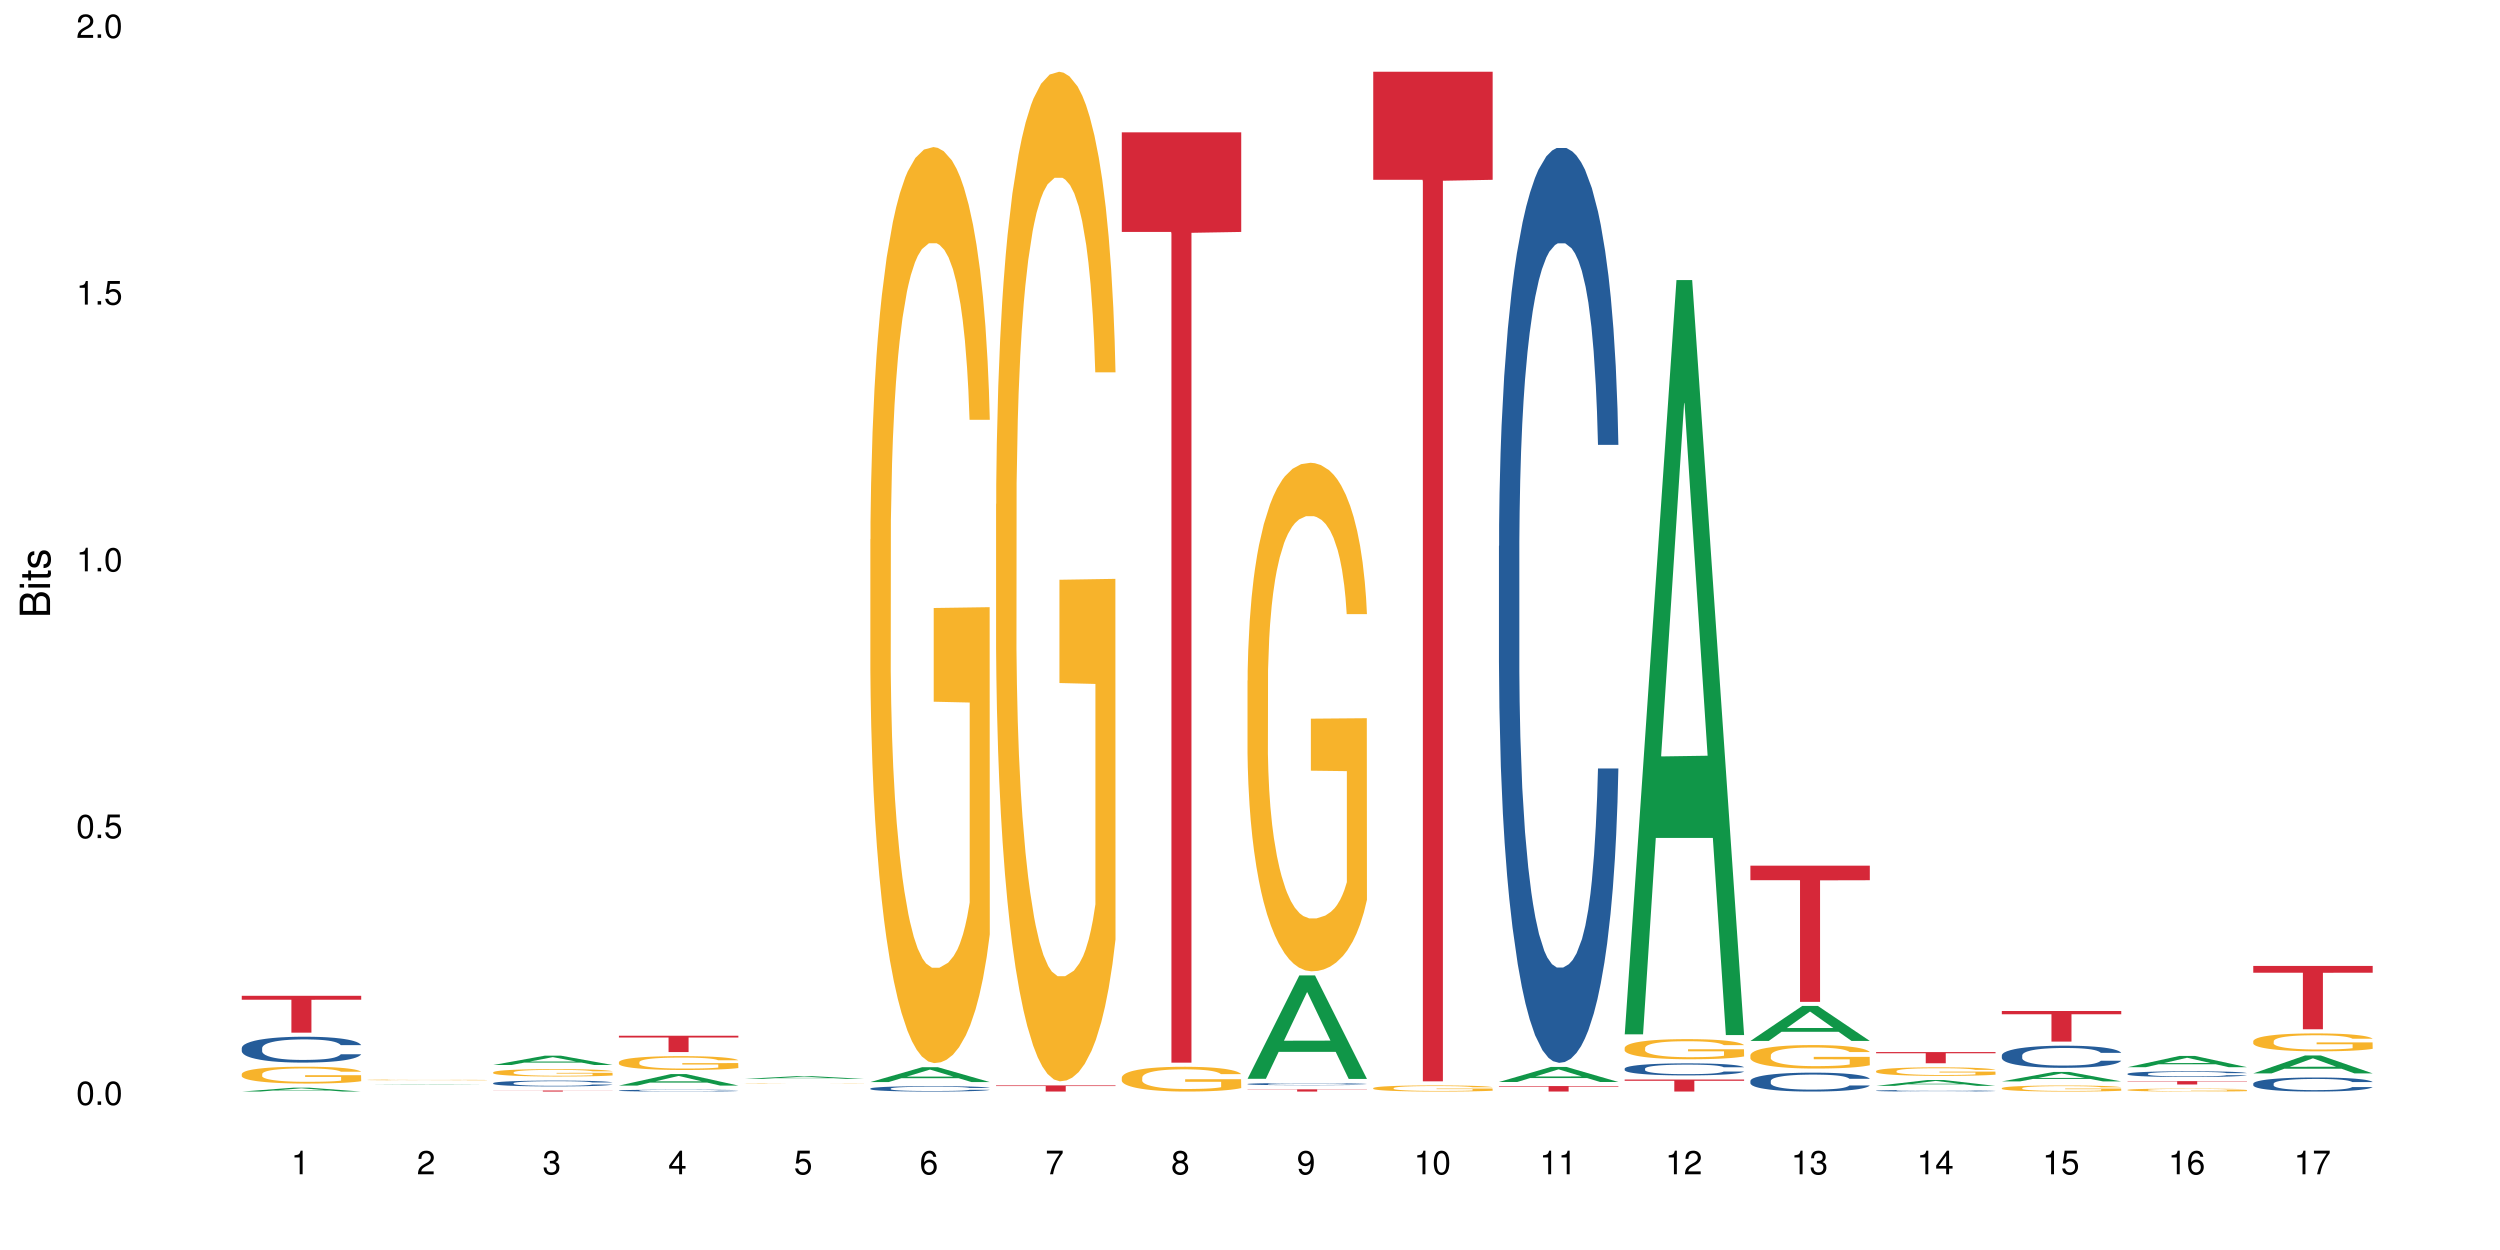 <?xml version="1.0" encoding="UTF-8"?>
<svg xmlns="http://www.w3.org/2000/svg" xmlns:xlink="http://www.w3.org/1999/xlink" width="720pt" height="360pt" viewBox="0 0 720 360" version="1.1">
<defs>
<g>
<symbol overflow="visible" id="glyph0-0">
<path style="stroke:none;" d=""/>
</symbol>
<symbol overflow="visible" id="glyph0-1">
<path style="stroke:none;" d="M 2.641 -6.797 C 2 -6.797 1.422 -6.531 1.078 -6.047 C 0.641 -5.453 0.406 -4.547 0.406 -3.297 C 0.406 -1 1.188 0.219 2.641 0.219 C 4.078 0.219 4.859 -1 4.859 -3.234 C 4.859 -4.562 4.656 -5.438 4.203 -6.047 C 3.844 -6.531 3.281 -6.797 2.641 -6.797 Z M 2.641 -6.047 C 3.547 -6.047 4 -5.125 4 -3.312 C 4 -1.375 3.562 -0.484 2.625 -0.484 C 1.734 -0.484 1.281 -1.422 1.281 -3.281 C 1.281 -5.141 1.734 -6.047 2.641 -6.047 Z M 2.641 -6.047 "/>
</symbol>
<symbol overflow="visible" id="glyph0-2">
<path style="stroke:none;" d="M 1.828 -1 L 0.828 -1 L 0.828 0 L 1.828 0 Z M 1.828 -1 "/>
</symbol>
<symbol overflow="visible" id="glyph0-3">
<path style="stroke:none;" d="M 4.562 -6.797 L 1.062 -6.797 L 0.547 -3.094 L 1.328 -3.094 C 1.719 -3.562 2.047 -3.734 2.578 -3.734 C 3.484 -3.734 4.062 -3.109 4.062 -2.094 C 4.062 -1.125 3.484 -0.531 2.578 -0.531 C 1.828 -0.531 1.375 -0.906 1.188 -1.672 L 0.328 -1.672 C 0.453 -1.109 0.547 -0.844 0.75 -0.594 C 1.125 -0.078 1.828 0.219 2.594 0.219 C 3.969 0.219 4.922 -0.781 4.922 -2.219 C 4.922 -3.562 4.031 -4.484 2.719 -4.484 C 2.25 -4.484 1.859 -4.359 1.469 -4.062 L 1.734 -5.969 L 4.562 -5.969 Z M 4.562 -6.797 "/>
</symbol>
<symbol overflow="visible" id="glyph0-4">
<path style="stroke:none;" d="M 2.484 -4.844 L 2.484 0 L 3.328 0 L 3.328 -6.797 L 2.766 -6.797 C 2.469 -5.75 2.281 -5.609 0.984 -5.453 L 0.984 -4.844 Z M 2.484 -4.844 "/>
</symbol>
<symbol overflow="visible" id="glyph0-5">
<path style="stroke:none;" d="M 4.859 -0.828 L 1.281 -0.828 C 1.359 -1.391 1.672 -1.75 2.5 -2.234 L 3.469 -2.75 C 4.406 -3.266 4.906 -3.969 4.906 -4.812 C 4.906 -5.375 4.672 -5.906 4.266 -6.266 C 3.859 -6.625 3.375 -6.797 2.719 -6.797 C 1.859 -6.797 1.219 -6.5 0.844 -5.922 C 0.609 -5.562 0.5 -5.125 0.484 -4.438 L 1.328 -4.438 C 1.359 -4.906 1.406 -5.188 1.531 -5.406 C 1.75 -5.812 2.188 -6.062 2.703 -6.062 C 3.469 -6.062 4.031 -5.516 4.031 -4.781 C 4.031 -4.25 3.719 -3.797 3.125 -3.438 L 2.234 -2.938 C 0.812 -2.141 0.406 -1.5 0.328 0 L 4.859 0 Z M 4.859 -0.828 "/>
</symbol>
<symbol overflow="visible" id="glyph0-6">
<path style="stroke:none;" d="M 2.125 -3.125 L 2.578 -3.125 C 3.516 -3.125 3.984 -2.703 3.984 -1.891 C 3.984 -1.031 3.469 -0.531 2.578 -0.531 C 1.656 -0.531 1.203 -0.984 1.156 -1.969 L 0.312 -1.969 C 0.344 -1.422 0.438 -1.078 0.609 -0.766 C 0.953 -0.109 1.625 0.219 2.547 0.219 C 3.953 0.219 4.859 -0.609 4.859 -1.906 C 4.859 -2.766 4.516 -3.25 3.703 -3.516 C 4.344 -3.766 4.656 -4.25 4.656 -4.938 C 4.656 -6.109 3.875 -6.797 2.578 -6.797 C 1.203 -6.797 0.484 -6.047 0.453 -4.609 L 1.297 -4.609 C 1.312 -5.016 1.344 -5.25 1.453 -5.453 C 1.641 -5.828 2.062 -6.062 2.594 -6.062 C 3.344 -6.062 3.797 -5.625 3.797 -4.906 C 3.797 -4.422 3.609 -4.141 3.25 -3.984 C 3.016 -3.891 2.719 -3.844 2.125 -3.844 Z M 2.125 -3.125 "/>
</symbol>
<symbol overflow="visible" id="glyph0-7">
<path style="stroke:none;" d="M 3.141 -1.625 L 3.141 0 L 3.984 0 L 3.984 -1.625 L 4.984 -1.625 L 4.984 -2.391 L 3.984 -2.391 L 3.984 -6.797 L 3.359 -6.797 L 0.266 -2.516 L 0.266 -1.625 Z M 3.141 -2.391 L 1 -2.391 L 3.141 -5.359 Z M 3.141 -2.391 "/>
</symbol>
<symbol overflow="visible" id="glyph0-8">
<path style="stroke:none;" d="M 4.781 -5.031 C 4.609 -6.141 3.891 -6.797 2.844 -6.797 C 2.094 -6.797 1.422 -6.438 1.031 -5.828 C 0.609 -5.172 0.406 -4.344 0.406 -3.094 C 0.406 -1.953 0.578 -1.234 0.984 -0.625 C 1.359 -0.078 1.953 0.219 2.703 0.219 C 3.984 0.219 4.922 -0.734 4.922 -2.078 C 4.922 -3.344 4.062 -4.234 2.844 -4.234 C 2.172 -4.234 1.641 -3.969 1.281 -3.469 C 1.281 -5.125 1.828 -6.047 2.797 -6.047 C 3.391 -6.047 3.797 -5.672 3.938 -5.031 Z M 2.734 -3.484 C 3.547 -3.484 4.062 -2.922 4.062 -2 C 4.062 -1.156 3.484 -0.531 2.703 -0.531 C 1.922 -0.531 1.328 -1.188 1.328 -2.047 C 1.328 -2.891 1.906 -3.484 2.734 -3.484 Z M 2.734 -3.484 "/>
</symbol>
<symbol overflow="visible" id="glyph0-9">
<path style="stroke:none;" d="M 4.984 -6.797 L 0.438 -6.797 L 0.438 -5.969 L 4.109 -5.969 C 2.5 -3.656 1.828 -2.234 1.328 0 L 2.219 0 C 2.594 -2.172 3.453 -4.047 4.984 -6.094 Z M 4.984 -6.797 "/>
</symbol>
<symbol overflow="visible" id="glyph0-10">
<path style="stroke:none;" d="M 3.75 -3.578 C 4.453 -4 4.688 -4.344 4.688 -4.984 C 4.688 -6.047 3.844 -6.797 2.641 -6.797 C 1.438 -6.797 0.594 -6.047 0.594 -4.984 C 0.594 -4.359 0.828 -4.016 1.516 -3.578 C 0.734 -3.203 0.359 -2.641 0.359 -1.891 C 0.359 -0.641 1.297 0.219 2.641 0.219 C 3.984 0.219 4.922 -0.641 4.922 -1.875 C 4.922 -2.641 4.531 -3.203 3.75 -3.578 Z M 2.641 -6.047 C 3.359 -6.047 3.812 -5.625 3.812 -4.969 C 3.812 -4.344 3.344 -3.922 2.641 -3.922 C 1.922 -3.922 1.453 -4.344 1.453 -4.984 C 1.453 -5.625 1.922 -6.047 2.641 -6.047 Z M 2.641 -3.203 C 3.484 -3.203 4.062 -2.672 4.062 -1.875 C 4.062 -1.062 3.484 -0.531 2.625 -0.531 C 1.797 -0.531 1.219 -1.078 1.219 -1.875 C 1.219 -2.672 1.797 -3.203 2.641 -3.203 Z M 2.641 -3.203 "/>
</symbol>
<symbol overflow="visible" id="glyph0-11">
<path style="stroke:none;" d="M 0.516 -1.547 C 0.672 -0.438 1.406 0.219 2.438 0.219 C 3.188 0.219 3.859 -0.141 4.266 -0.75 C 4.688 -1.406 4.891 -2.25 4.891 -3.484 C 4.891 -4.625 4.703 -5.359 4.312 -5.953 C 3.938 -6.5 3.344 -6.797 2.594 -6.797 C 1.297 -6.797 0.359 -5.844 0.359 -4.516 C 0.359 -3.25 1.234 -2.344 2.453 -2.344 C 3.094 -2.344 3.562 -2.578 4.016 -3.109 C 4 -1.453 3.469 -0.531 2.5 -0.531 C 1.906 -0.531 1.484 -0.906 1.359 -1.547 Z M 2.578 -6.062 C 3.375 -6.062 3.969 -5.406 3.969 -4.531 C 3.969 -3.688 3.375 -3.094 2.547 -3.094 C 1.734 -3.094 1.234 -3.672 1.234 -4.578 C 1.234 -5.438 1.797 -6.062 2.578 -6.062 Z M 2.578 -6.062 "/>
</symbol>
<symbol overflow="visible" id="glyph1-0">
<path style="stroke:none;" d=""/>
</symbol>
<symbol overflow="visible" id="glyph1-1">
<path style="stroke:none;" d="M 0 -0.953 L 0 -4.891 C 0 -5.719 -0.234 -6.344 -0.734 -6.797 C -1.188 -7.234 -1.812 -7.469 -2.5 -7.469 C -3.547 -7.469 -4.188 -7 -4.625 -5.875 C -4.984 -6.672 -5.641 -7.094 -6.531 -7.094 C -7.156 -7.094 -7.734 -6.859 -8.141 -6.391 C -8.562 -5.938 -8.75 -5.344 -8.75 -4.5 L -8.75 -0.953 Z M -4.984 -2.062 L -7.766 -2.062 L -7.766 -4.219 C -7.766 -4.844 -7.688 -5.203 -7.453 -5.5 C -7.219 -5.812 -6.859 -5.969 -6.375 -5.969 C -5.906 -5.969 -5.531 -5.812 -5.297 -5.5 C -5.062 -5.203 -4.984 -4.844 -4.984 -4.219 Z M -0.984 -2.062 L -4 -2.062 L -4 -4.781 C -4 -5.328 -3.859 -5.688 -3.578 -5.953 C -3.297 -6.219 -2.922 -6.359 -2.484 -6.359 C -2.062 -6.359 -1.688 -6.219 -1.406 -5.953 C -1.109 -5.688 -0.984 -5.328 -0.984 -4.781 Z M -0.984 -2.062 "/>
</symbol>
<symbol overflow="visible" id="glyph1-2">
<path style="stroke:none;" d="M -6.281 -1.797 L -6.281 -0.797 L 0 -0.797 L 0 -1.797 Z M -8.75 -1.797 L -8.75 -0.797 L -7.484 -0.797 L -7.484 -1.797 Z M -8.75 -1.797 "/>
</symbol>
<symbol overflow="visible" id="glyph1-3">
<path style="stroke:none;" d="M -6.281 -3.047 L -6.281 -2.016 L -8.016 -2.016 L -8.016 -1.016 L -6.281 -1.016 L -6.281 -0.172 L -5.469 -0.172 L -5.469 -1.016 L -0.719 -1.016 C -0.078 -1.016 0.281 -1.453 0.281 -2.234 C 0.281 -2.469 0.25 -2.719 0.188 -3.047 L -0.641 -3.047 C -0.609 -2.922 -0.594 -2.766 -0.594 -2.562 C -0.594 -2.141 -0.719 -2.016 -1.156 -2.016 L -5.469 -2.016 L -5.469 -3.047 Z M -6.281 -3.047 "/>
</symbol>
<symbol overflow="visible" id="glyph1-4">
<path style="stroke:none;" d="M -4.531 -5.25 C -5.766 -5.25 -6.469 -4.422 -6.469 -2.969 C -6.469 -1.516 -5.719 -0.562 -4.547 -0.562 C -3.562 -0.562 -3.094 -1.062 -2.734 -2.562 L -2.516 -3.484 C -2.344 -4.188 -2.094 -4.469 -1.625 -4.469 C -1.047 -4.469 -0.641 -3.875 -0.641 -3 C -0.641 -2.453 -0.797 -2 -1.062 -1.75 C -1.25 -1.594 -1.422 -1.531 -1.875 -1.469 L -1.875 -0.406 C -0.422 -0.453 0.281 -1.266 0.281 -2.922 C 0.281 -4.5 -0.5 -5.516 -1.719 -5.516 C -2.656 -5.516 -3.172 -4.984 -3.469 -3.734 L -3.703 -2.766 C -3.891 -1.953 -4.156 -1.609 -4.594 -1.609 C -5.172 -1.609 -5.547 -2.125 -5.547 -2.938 C -5.547 -3.75 -5.203 -4.172 -4.531 -4.203 Z M -4.531 -5.25 "/>
</symbol>
</g>
</defs>
<g id="surface68880">
<rect x="0" y="0" width="720" height="360" style="fill:rgb(100%,100%,100%);fill-opacity:1;stroke:none;"/>
<path style=" stroke:none;fill-rule:nonzero;fill:rgb(6.275%,58.824%,28.235%);fill-opacity:1;" d="M 69.629 314.371 L 69.668 314.367 L 84.551 313.25 L 89.07 313.25 L 104.027 314.371 L 98.77 314.371 L 95.023 314.078 L 78.598 314.078 L 74.922 314.371 L 69.629 314.371 L 80.176 313.957 L 93.516 313.957 L 86.863 313.434 L 86.789 313.43 L 86.719 313.434 L 80.141 313.957 L 80.176 313.957 Z M 69.629 314.371 "/>
<path style=" stroke:none;fill-rule:nonzero;fill:rgb(14.51%,36.078%,60%);fill-opacity:1;" d="M 69.629 301.82 L 69.672 301.816 L 69.672 301.652 L 69.797 301.391 L 70.09 301.066 L 70.383 300.84 L 71.141 300.438 L 72.188 300.051 L 73.277 299.75 L 74.074 299.574 L 74.789 299.438 L 76.426 299.188 L 77.473 299.059 L 78.605 298.941 L 79.992 298.824 L 80.996 298.758 L 83.262 298.648 L 84.941 298.602 L 86.242 298.582 L 89.051 298.582 L 90.73 298.609 L 91.945 298.641 L 93.289 298.695 L 94.422 298.758 L 96.391 298.906 L 98.152 299.098 L 98.949 299.207 L 100.207 299.418 L 101.172 299.621 L 101.844 299.801 L 102.602 300.051 L 103.27 300.359 L 103.773 300.703 L 104.027 300.996 L 98.152 300.996 L 97.859 300.727 L 97.523 300.516 L 96.895 300.234 L 96.266 300.039 L 95.387 299.84 L 94.586 299.711 L 93.496 299.582 L 92.531 299.5 L 91.527 299.438 L 90.562 299.398 L 88.715 299.355 L 86.574 299.355 L 85.777 299.371 L 84.145 299.426 L 83.262 299.473 L 82.004 299.566 L 81.121 299.656 L 80.074 299.793 L 79.359 299.906 L 78.48 300.086 L 77.852 300.242 L 77.137 300.465 L 76.719 300.637 L 76.34 300.828 L 76.004 301.051 L 75.754 301.289 L 75.586 301.543 L 75.5 301.789 L 75.5 302.844 L 75.586 303.09 L 75.797 303.375 L 76.34 303.789 L 77.137 304.148 L 78.062 304.438 L 78.941 304.641 L 79.445 304.734 L 80.117 304.844 L 81.164 304.98 L 82.676 305.117 L 83.555 305.172 L 84.898 305.227 L 86.281 305.254 L 88.129 305.254 L 89.766 305.227 L 90.855 305.191 L 91.988 305.137 L 93.539 305.023 L 94.504 304.914 L 95.344 304.785 L 95.973 304.652 L 96.391 304.547 L 97.02 304.336 L 97.523 304.102 L 97.902 303.863 L 98.152 303.633 L 104.027 303.633 L 103.773 303.906 L 103.398 304.172 L 103.02 304.367 L 102.434 304.605 L 101.762 304.816 L 100.797 305.055 L 100 305.211 L 98.949 305.383 L 97.984 305.512 L 96.938 305.629 L 95.387 305.766 L 94.379 305.832 L 93.289 305.895 L 91.988 305.949 L 90.352 305.996 L 88.59 306.023 L 86.953 306.031 L 85.191 306.016 L 83.891 305.988 L 82.172 305.926 L 80.031 305.805 L 78.48 305.676 L 77.266 305.547 L 76.215 305.41 L 75.039 305.227 L 73.531 304.926 L 72.609 304.695 L 71.977 304.504 L 71.266 304.238 L 70.762 304 L 70.176 303.617 L 69.754 303.137 L 69.629 302.762 Z M 69.629 301.82 "/>
<path style=" stroke:none;fill-rule:nonzero;fill:rgb(96.863%,70.196%,16.863%);fill-opacity:1;" d="M 69.629 309.289 L 69.672 309.285 L 69.672 309.199 L 69.84 308.996 L 70.258 308.723 L 70.805 308.496 L 71.391 308.32 L 71.77 308.227 L 72.398 308.094 L 72.941 307.996 L 74.328 307.797 L 76.09 307.609 L 77.055 307.527 L 78.145 307.453 L 79.695 307.367 L 80.41 307.336 L 82.59 307.266 L 85.066 307.223 L 87.793 307.211 L 89.051 307.215 L 90.77 307.23 L 93.121 307.281 L 94.461 307.324 L 95.512 307.367 L 96.602 307.426 L 97.945 307.516 L 99.203 307.621 L 100.207 307.727 L 101.215 307.863 L 102.055 308.004 L 102.766 308.16 L 103.398 308.344 L 103.773 308.5 L 104.027 308.656 L 98.195 308.656 L 97.859 308.5 L 97.48 308.383 L 96.852 308.234 L 96.223 308.129 L 95.594 308.043 L 94.422 307.93 L 93.414 307.855 L 92.156 307.797 L 90.938 307.754 L 89.555 307.727 L 88.715 307.719 L 86.492 307.719 L 84.48 307.75 L 83.305 307.785 L 82.465 307.82 L 81.289 307.887 L 80.578 307.941 L 80.156 307.977 L 78.898 308.113 L 78.062 308.238 L 77.598 308.324 L 77.012 308.457 L 76.594 308.578 L 76.133 308.754 L 75.879 308.887 L 75.543 309.188 L 75.5 309.988 L 75.629 310.156 L 75.879 310.34 L 76.215 310.5 L 76.719 310.668 L 77.223 310.797 L 78.102 310.969 L 78.859 311.086 L 79.445 311.16 L 80.578 311.281 L 81.039 311.32 L 82.129 311.398 L 83.262 311.461 L 84.645 311.516 L 85.695 311.543 L 87.371 311.562 L 89.512 311.562 L 92.027 311.535 L 93.625 311.5 L 94.715 311.465 L 95.426 311.434 L 96.309 311.387 L 96.938 311.34 L 97.523 311.293 L 98.238 311.219 L 98.238 310.156 L 87.875 310.152 L 87.875 309.656 L 103.984 309.652 L 104.027 311.387 L 103.145 311.508 L 102.055 311.621 L 101.004 311.711 L 99.914 311.785 L 98.363 311.871 L 97.105 311.922 L 95.176 311.984 L 93.414 312.023 L 91.566 312.051 L 89.934 312.066 L 88.004 312.07 L 86.281 312.062 L 84.438 312.035 L 82.969 312 L 81.625 311.953 L 80.285 311.898 L 78.605 311.805 L 77.516 311.727 L 76.383 311.633 L 75.25 311.523 L 74.242 311.402 L 73.574 311.312 L 72.902 311.203 L 72.188 311.07 L 71.516 310.922 L 71.012 310.781 L 70.551 310.629 L 70.215 310.48 L 69.883 310.281 L 69.715 310.121 L 69.629 309.984 Z M 69.629 309.289 "/>
<path style=" stroke:none;fill-rule:nonzero;fill:rgb(83.922%,15.686%,22.353%);fill-opacity:1;" d="M 69.629 286.789 L 104.027 286.789 L 104.027 287.922 L 89.691 287.934 L 89.691 297.402 L 83.922 297.402 L 83.922 287.945 L 83.84 287.922 L 69.629 287.922 Z M 69.629 286.789 "/>
<path style=" stroke:none;fill-rule:nonzero;fill:rgb(6.275%,58.824%,28.235%);fill-opacity:1;" d="M 105.836 312.43 L 105.871 312.43 L 120.758 312.312 L 125.277 312.312 L 140.234 312.43 L 134.977 312.43 L 131.23 312.398 L 114.805 312.398 L 111.129 312.43 L 105.836 312.43 L 116.383 312.387 L 129.723 312.387 L 123.07 312.332 L 122.926 312.332 L 116.348 312.387 L 116.383 312.387 Z M 105.836 312.43 "/>
<path style=" stroke:none;fill-rule:nonzero;fill:rgb(96.863%,70.196%,16.863%);fill-opacity:1;" d="M 105.836 311.016 L 105.879 311.016 L 105.879 311.012 L 106.047 311 L 106.465 310.988 L 107.012 310.98 L 107.598 310.973 L 107.977 310.969 L 108.605 310.961 L 109.148 310.957 L 110.535 310.949 L 112.297 310.941 L 113.262 310.938 L 114.352 310.934 L 115.902 310.934 L 116.617 310.93 L 118.797 310.926 L 126.977 310.926 L 129.328 310.93 L 130.668 310.93 L 131.719 310.934 L 132.809 310.934 L 134.152 310.938 L 135.41 310.941 L 136.414 310.945 L 137.422 310.953 L 138.262 310.957 L 138.973 310.965 L 139.605 310.973 L 139.98 310.98 L 140.234 310.988 L 134.402 310.988 L 134.066 310.98 L 133.688 310.977 L 133.059 310.969 L 131.801 310.961 L 130.629 310.957 L 129.621 310.953 L 128.363 310.949 L 127.145 310.949 L 125.762 310.945 L 122.699 310.945 L 120.688 310.949 L 118.672 310.949 L 117.496 310.953 L 116.785 310.957 L 116.363 310.957 L 115.105 310.965 L 114.27 310.969 L 113.805 310.973 L 113.219 310.977 L 112.801 310.984 L 112.34 310.992 L 112.086 310.996 L 111.75 311.008 L 111.707 311.043 L 111.836 311.051 L 112.086 311.059 L 112.422 311.066 L 112.926 311.074 L 113.43 311.078 L 114.309 311.086 L 115.066 311.09 L 115.652 311.094 L 116.785 311.098 L 117.246 311.102 L 118.336 311.105 L 119.469 311.105 L 120.852 311.109 L 129.828 311.109 L 130.922 311.105 L 132.516 311.105 L 133.145 311.102 L 133.73 311.102 L 134.445 311.098 L 134.445 311.051 L 124.082 311.051 L 124.082 311.031 L 140.191 311.031 L 140.234 311.105 L 139.352 311.109 L 138.262 311.113 L 137.211 311.117 L 136.121 311.121 L 134.57 311.125 L 133.312 311.125 L 131.383 311.129 L 129.621 311.133 L 120.645 311.133 L 119.176 311.129 L 117.832 311.129 L 116.492 311.125 L 114.812 311.121 L 113.723 311.117 L 111.457 311.109 L 110.449 311.105 L 109.781 311.102 L 109.109 311.098 L 108.395 311.09 L 107.723 311.082 L 107.219 311.078 L 106.758 311.07 L 106.422 311.066 L 106.09 311.055 L 105.922 311.051 L 105.836 311.043 Z M 105.836 311.016 "/>
<path style=" stroke:none;fill-rule:nonzero;fill:rgb(6.275%,58.824%,28.235%);fill-opacity:1;" d="M 142.043 306.719 L 142.078 306.719 L 156.965 304.023 L 161.484 304.023 L 176.441 306.723 L 171.184 306.723 L 167.438 306.02 L 151.012 306.02 L 147.336 306.719 L 142.043 306.719 L 152.59 305.727 L 165.93 305.723 L 159.277 304.465 L 159.203 304.461 L 159.133 304.469 L 152.555 305.723 L 152.59 305.727 Z M 142.043 306.719 "/>
<path style=" stroke:none;fill-rule:nonzero;fill:rgb(14.51%,36.078%,60%);fill-opacity:1;" d="M 142.043 311.941 L 142.086 311.941 L 142.086 311.902 L 142.211 311.844 L 142.504 311.77 L 142.797 311.723 L 143.555 311.629 L 144.602 311.543 L 145.691 311.477 L 146.488 311.438 L 147.203 311.406 L 148.84 311.348 L 149.887 311.32 L 151.02 311.293 L 152.402 311.27 L 153.41 311.254 L 155.676 311.227 L 157.355 311.219 L 158.652 311.211 L 161.465 311.211 L 163.145 311.219 L 164.359 311.227 L 165.703 311.238 L 166.832 311.254 L 168.805 311.285 L 170.566 311.328 L 171.363 311.355 L 172.621 311.402 L 173.586 311.445 L 174.258 311.488 L 175.012 311.543 L 175.684 311.613 L 176.188 311.691 L 176.441 311.758 L 170.566 311.758 L 170.273 311.695 L 169.938 311.648 L 169.309 311.586 L 168.68 311.539 L 167.797 311.496 L 167 311.469 L 165.91 311.438 L 164.945 311.418 L 163.941 311.406 L 162.977 311.395 L 161.129 311.387 L 158.988 311.387 L 158.191 311.391 L 156.559 311.402 L 155.676 311.414 L 154.418 311.434 L 153.535 311.453 L 152.488 311.484 L 151.773 311.512 L 150.895 311.551 L 150.266 311.586 L 149.551 311.637 L 149.133 311.676 L 148.754 311.719 L 148.418 311.77 L 148.168 311.82 L 148 311.879 L 147.914 311.934 L 147.914 312.172 L 148 312.227 L 148.211 312.289 L 148.754 312.383 L 149.551 312.465 L 150.473 312.527 L 151.355 312.574 L 151.859 312.598 L 152.531 312.621 L 153.578 312.652 L 155.09 312.684 L 155.969 312.695 L 157.312 312.707 L 158.695 312.711 L 160.543 312.711 L 162.18 312.707 L 163.27 312.699 L 164.402 312.688 L 165.953 312.66 L 166.918 312.637 L 167.758 312.605 L 168.387 312.578 L 168.805 312.555 L 169.434 312.504 L 169.938 312.453 L 170.316 312.398 L 170.566 312.348 L 176.441 312.348 L 176.188 312.41 L 175.812 312.469 L 175.434 312.512 L 174.848 312.566 L 174.176 312.613 L 173.211 312.668 L 172.414 312.703 L 171.363 312.742 L 170.398 312.77 L 169.352 312.797 L 167.797 312.828 L 166.793 312.844 L 165.703 312.855 L 164.402 312.867 L 162.766 312.879 L 161.004 312.887 L 159.367 312.887 L 157.605 312.883 L 156.305 312.879 L 154.586 312.863 L 152.445 312.836 L 150.895 312.809 L 149.676 312.777 L 148.629 312.746 L 147.453 312.707 L 145.945 312.641 L 145.02 312.586 L 144.391 312.543 L 143.68 312.484 L 143.176 312.43 L 142.59 312.344 L 142.168 312.238 L 142.043 312.152 Z M 142.043 311.941 "/>
<path style=" stroke:none;fill-rule:nonzero;fill:rgb(96.863%,70.196%,16.863%);fill-opacity:1;" d="M 142.043 308.816 L 142.086 308.812 L 142.086 308.773 L 142.254 308.688 L 142.672 308.566 L 143.219 308.469 L 143.805 308.391 L 144.184 308.348 L 144.812 308.289 L 145.355 308.246 L 146.742 308.16 L 148.504 308.078 L 149.469 308.043 L 150.559 308.008 L 152.109 307.973 L 152.824 307.961 L 155.004 307.93 L 157.48 307.91 L 160.207 307.902 L 161.465 307.906 L 163.184 307.914 L 165.535 307.934 L 166.875 307.953 L 167.926 307.973 L 169.016 308 L 170.359 308.035 L 171.617 308.082 L 172.621 308.129 L 173.629 308.188 L 174.469 308.25 L 175.18 308.32 L 175.812 308.402 L 176.188 308.469 L 176.441 308.535 L 170.609 308.535 L 170.273 308.469 L 169.895 308.418 L 169.266 308.352 L 168.637 308.305 L 168.008 308.27 L 166.832 308.219 L 165.828 308.188 L 164.57 308.16 L 163.352 308.141 L 161.969 308.129 L 161.129 308.125 L 158.906 308.125 L 156.891 308.141 L 155.719 308.156 L 154.879 308.172 L 153.703 308.199 L 152.992 308.223 L 152.57 308.238 L 151.312 308.301 L 150.473 308.355 L 150.012 308.391 L 149.426 308.449 L 149.008 308.504 L 148.547 308.578 L 148.293 308.637 L 147.957 308.77 L 147.914 309.121 L 148.043 309.195 L 148.293 309.273 L 148.629 309.344 L 149.133 309.418 L 149.637 309.477 L 150.516 309.551 L 151.273 309.602 L 151.859 309.633 L 152.992 309.688 L 153.453 309.703 L 154.543 309.738 L 155.676 309.766 L 157.059 309.789 L 158.109 309.801 L 159.785 309.812 L 161.926 309.812 L 164.441 309.801 L 166.035 309.785 L 167.129 309.77 L 167.84 309.754 L 168.723 309.734 L 169.352 309.715 L 169.938 309.691 L 170.652 309.66 L 170.652 309.195 L 160.289 309.191 L 160.289 308.977 L 176.398 308.973 L 176.441 309.734 L 175.559 309.785 L 174.469 309.836 L 173.418 309.875 L 172.328 309.91 L 170.777 309.945 L 169.52 309.969 L 167.59 309.996 L 165.828 310.016 L 163.98 310.027 L 162.344 310.031 L 160.418 310.035 L 158.695 310.031 L 156.852 310.02 L 155.383 310.004 L 154.039 309.984 L 152.699 309.957 L 151.02 309.918 L 149.93 309.883 L 148.797 309.844 L 147.664 309.793 L 146.656 309.742 L 145.984 309.699 L 145.316 309.652 L 144.602 309.594 L 143.93 309.531 L 143.426 309.469 L 142.965 309.402 L 142.629 309.336 L 142.293 309.25 L 142.129 309.18 L 142.043 309.117 Z M 142.043 308.816 "/>
<path style=" stroke:none;fill-rule:nonzero;fill:rgb(83.922%,15.686%,22.353%);fill-opacity:1;" d="M 142.043 314.066 L 176.441 314.066 L 176.441 314.098 L 162.105 314.098 L 162.105 314.371 L 156.336 314.371 L 156.336 314.098 L 142.043 314.098 Z M 142.043 314.066 "/>
<path style=" stroke:none;fill-rule:nonzero;fill:rgb(6.275%,58.824%,28.235%);fill-opacity:1;" d="M 178.25 312.645 L 178.285 312.641 L 193.172 309.34 L 197.691 309.34 L 212.648 312.645 L 207.391 312.645 L 203.645 311.781 L 187.219 311.781 L 183.543 312.645 L 178.25 312.645 L 188.797 311.426 L 202.137 311.422 L 195.484 309.879 L 195.41 309.879 L 195.34 309.887 L 188.762 311.422 L 188.797 311.426 Z M 178.25 312.645 "/>
<path style=" stroke:none;fill-rule:nonzero;fill:rgb(14.51%,36.078%,60%);fill-opacity:1;" d="M 178.25 314.062 L 178.293 314.062 L 178.293 314.051 L 178.418 314.031 L 178.711 314.008 L 179.004 313.992 L 179.762 313.961 L 180.809 313.934 L 181.898 313.91 L 182.695 313.898 L 183.41 313.887 L 185.047 313.871 L 186.094 313.859 L 187.227 313.852 L 188.609 313.844 L 189.617 313.84 L 191.883 313.832 L 193.562 313.828 L 194.859 313.824 L 197.672 313.824 L 199.348 313.828 L 200.566 313.828 L 201.91 313.832 L 203.039 313.84 L 205.012 313.848 L 206.773 313.863 L 207.57 313.871 L 208.828 313.887 L 209.793 313.902 L 210.465 313.914 L 211.219 313.934 L 211.891 313.957 L 212.395 313.98 L 212.648 314.004 L 206.773 314.004 L 206.48 313.98 L 206.145 313.969 L 205.516 313.945 L 204.887 313.934 L 204.004 313.918 L 203.207 313.906 L 202.117 313.898 L 201.152 313.895 L 200.148 313.887 L 199.184 313.887 L 197.336 313.883 L 194.398 313.883 L 192.766 313.887 L 191.883 313.891 L 190.625 313.898 L 189.742 313.902 L 188.695 313.914 L 187.98 313.922 L 187.102 313.934 L 186.473 313.945 L 185.758 313.965 L 185.34 313.977 L 184.961 313.988 L 184.625 314.008 L 184.375 314.023 L 184.207 314.043 L 184.121 314.059 L 184.121 314.137 L 184.207 314.156 L 184.418 314.176 L 184.961 314.207 L 185.758 314.234 L 186.68 314.254 L 187.562 314.27 L 188.066 314.277 L 188.738 314.285 L 189.785 314.293 L 191.297 314.305 L 192.176 314.309 L 193.52 314.312 L 198.387 314.312 L 199.477 314.309 L 200.609 314.305 L 202.16 314.297 L 203.125 314.289 L 203.965 314.281 L 204.594 314.27 L 205.012 314.262 L 205.641 314.246 L 206.145 314.23 L 206.523 314.211 L 206.773 314.195 L 212.648 314.195 L 212.395 314.215 L 212.016 314.234 L 211.641 314.25 L 211.055 314.266 L 210.383 314.281 L 209.418 314.301 L 208.621 314.312 L 207.57 314.324 L 206.605 314.332 L 205.559 314.34 L 204.004 314.352 L 203 314.355 L 201.91 314.359 L 200.609 314.363 L 198.973 314.367 L 197.211 314.371 L 193.812 314.371 L 192.512 314.367 L 190.793 314.363 L 188.652 314.355 L 187.102 314.344 L 185.883 314.336 L 184.836 314.324 L 183.66 314.312 L 182.152 314.289 L 181.227 314.273 L 180.598 314.258 L 179.887 314.238 L 179.383 314.223 L 178.797 314.195 L 178.375 314.16 L 178.25 314.133 Z M 178.25 314.062 "/>
<path style=" stroke:none;fill-rule:nonzero;fill:rgb(96.863%,70.196%,16.863%);fill-opacity:1;" d="M 178.25 305.879 L 178.293 305.875 L 178.293 305.801 L 178.461 305.637 L 178.879 305.41 L 179.426 305.223 L 180.012 305.078 L 180.391 305 L 181.02 304.891 L 181.562 304.812 L 182.949 304.648 L 184.711 304.496 L 185.676 304.43 L 186.766 304.367 L 188.316 304.297 L 189.031 304.273 L 191.211 304.215 L 193.688 304.176 L 196.414 304.168 L 197.672 304.172 L 199.391 304.184 L 201.742 304.227 L 203.082 304.262 L 204.133 304.297 L 205.223 304.344 L 206.562 304.418 L 207.824 304.504 L 208.828 304.594 L 209.836 304.703 L 210.676 304.82 L 211.387 304.945 L 212.016 305.102 L 212.395 305.227 L 212.648 305.355 L 206.816 305.355 L 206.48 305.227 L 206.102 305.129 L 205.473 305.008 L 204.844 304.922 L 204.215 304.852 L 203.039 304.758 L 202.035 304.699 L 200.777 304.648 L 199.559 304.613 L 198.176 304.594 L 197.336 304.586 L 195.113 304.586 L 193.098 304.613 L 191.926 304.641 L 191.086 304.668 L 189.91 304.727 L 189.199 304.77 L 188.777 304.797 L 187.52 304.91 L 186.68 305.012 L 186.219 305.082 L 185.633 305.191 L 185.215 305.289 L 184.754 305.438 L 184.5 305.547 L 184.164 305.793 L 184.121 306.449 L 184.25 306.59 L 184.5 306.738 L 184.836 306.871 L 185.34 307.008 L 185.844 307.113 L 186.723 307.258 L 187.48 307.352 L 188.066 307.414 L 189.199 307.512 L 189.66 307.543 L 190.75 307.609 L 191.883 307.66 L 193.266 307.707 L 194.316 307.727 L 195.992 307.746 L 198.133 307.746 L 200.648 307.723 L 202.242 307.695 L 203.336 307.664 L 204.047 307.641 L 204.93 307.598 L 205.559 307.562 L 206.145 307.523 L 206.859 307.461 L 206.859 306.59 L 196.496 306.586 L 196.496 306.176 L 212.605 306.172 L 212.648 307.598 L 211.766 307.699 L 210.676 307.793 L 209.625 307.867 L 208.535 307.93 L 206.984 307.996 L 205.727 308.039 L 203.797 308.094 L 202.035 308.125 L 200.188 308.148 L 198.551 308.156 L 196.621 308.16 L 194.902 308.152 L 193.059 308.133 L 191.59 308.102 L 190.246 308.066 L 188.906 308.02 L 187.227 307.941 L 186.137 307.879 L 185.004 307.805 L 183.871 307.711 L 182.863 307.613 L 182.191 307.539 L 181.523 307.449 L 180.809 307.34 L 180.137 307.215 L 179.633 307.102 L 179.172 306.977 L 178.836 306.855 L 178.5 306.691 L 178.336 306.559 L 178.25 306.445 Z M 178.25 305.879 "/>
<path style=" stroke:none;fill-rule:nonzero;fill:rgb(83.922%,15.686%,22.353%);fill-opacity:1;" d="M 178.25 298.301 L 212.648 298.301 L 212.648 298.805 L 198.312 298.809 L 198.312 302.988 L 192.543 302.988 L 192.543 298.812 L 192.461 298.805 L 178.25 298.805 Z M 178.25 298.301 "/>
<path style=" stroke:none;fill-rule:nonzero;fill:rgb(6.275%,58.824%,28.235%);fill-opacity:1;" d="M 214.457 310.715 L 214.492 310.715 L 229.379 309.93 L 233.898 309.93 L 248.855 310.715 L 243.598 310.715 L 239.852 310.512 L 223.422 310.512 L 219.75 310.715 L 214.457 310.715 L 225.004 310.426 L 238.344 310.426 L 231.691 310.059 L 231.547 310.059 L 224.969 310.426 L 225.004 310.426 Z M 214.457 310.715 "/>
<path style=" stroke:none;fill-rule:nonzero;fill:rgb(14.51%,36.078%,60%);fill-opacity:1;" d="M 214.457 313.191 L 215.969 313.191 L 217.016 313.188 L 248.098 313.188 L 248.602 313.191 L 248.855 313.191 L 242.352 313.191 L 241.723 313.188 L 222.68 313.188 L 221.965 313.191 L 220.328 313.191 L 248.855 313.191 Z M 214.457 313.191 "/>
<path style=" stroke:none;fill-rule:nonzero;fill:rgb(96.863%,70.196%,16.863%);fill-opacity:1;" d="M 214.457 311.945 L 214.5 311.945 L 214.5 311.941 L 214.668 311.938 L 215.086 311.93 L 215.633 311.926 L 216.219 311.922 L 216.598 311.922 L 217.227 311.918 L 217.77 311.914 L 219.156 311.91 L 220.918 311.906 L 221.883 311.902 L 222.973 311.902 L 224.523 311.898 L 229.895 311.898 L 232.621 311.895 L 233.879 311.895 L 235.598 311.898 L 240.34 311.898 L 241.43 311.902 L 242.77 311.902 L 244.031 311.906 L 245.035 311.91 L 246.043 311.91 L 246.883 311.914 L 247.594 311.918 L 248.223 311.922 L 248.602 311.926 L 248.855 311.93 L 243.023 311.93 L 242.688 311.926 L 242.309 311.922 L 241.68 311.922 L 240.422 311.914 L 239.246 311.914 L 238.242 311.91 L 227.293 311.91 L 226.117 311.914 L 224.984 311.914 L 223.727 311.918 L 222.887 311.922 L 222.426 311.922 L 221.84 311.926 L 221.422 311.93 L 220.957 311.934 L 220.707 311.934 L 220.371 311.941 L 220.328 311.961 L 220.457 311.965 L 220.707 311.969 L 221.043 311.973 L 222.051 311.98 L 222.93 311.984 L 223.684 311.988 L 224.273 311.988 L 225.406 311.992 L 226.957 311.992 L 228.09 311.996 L 240.254 311.996 L 241.137 311.992 L 242.352 311.992 L 243.066 311.988 L 243.066 311.965 L 232.703 311.965 L 232.703 311.953 L 248.812 311.953 L 248.855 311.992 L 247.973 311.996 L 246.883 312 L 245.832 312 L 244.742 312.004 L 243.191 312.004 L 241.934 312.008 L 226.453 312.008 L 225.113 312.004 L 223.434 312.004 L 222.344 312 L 221.211 312 L 220.078 311.996 L 219.07 311.996 L 218.398 311.992 L 217.73 311.988 L 217.016 311.988 L 216.344 311.984 L 215.84 311.98 L 215.379 311.977 L 214.707 311.969 L 214.539 311.965 L 214.457 311.961 Z M 214.457 311.945 "/>
<path style=" stroke:none;fill-rule:nonzero;fill:rgb(6.275%,58.824%,28.235%);fill-opacity:1;" d="M 250.664 311.633 L 250.699 311.629 L 265.582 307.355 L 270.105 307.355 L 285.062 311.637 L 279.805 311.637 L 276.059 310.52 L 259.629 310.52 L 255.957 311.633 L 250.664 311.633 L 261.211 310.059 L 274.551 310.055 L 267.898 308.055 L 267.824 308.051 L 267.754 308.062 L 261.176 310.055 L 261.211 310.059 Z M 250.664 311.633 "/>
<path style=" stroke:none;fill-rule:nonzero;fill:rgb(14.51%,36.078%,60%);fill-opacity:1;" d="M 250.664 313.492 L 250.707 313.492 L 250.707 313.457 L 250.832 313.402 L 251.125 313.336 L 251.418 313.289 L 252.176 313.207 L 253.223 313.125 L 254.312 313.062 L 255.109 313.023 L 255.824 312.996 L 257.461 312.945 L 258.508 312.918 L 259.641 312.895 L 261.023 312.871 L 262.031 312.855 L 264.297 312.832 L 265.977 312.824 L 267.273 312.816 L 270.086 312.816 L 271.762 312.824 L 272.98 312.832 L 274.32 312.844 L 275.453 312.855 L 277.426 312.887 L 279.188 312.926 L 279.984 312.949 L 281.242 312.992 L 282.207 313.035 L 282.879 313.07 L 283.633 313.125 L 284.305 313.188 L 284.809 313.262 L 285.062 313.32 L 279.188 313.32 L 278.895 313.266 L 278.559 313.223 L 277.93 313.164 L 277.301 313.121 L 276.418 313.082 L 275.621 313.055 L 274.531 313.027 L 273.566 313.012 L 272.559 312.996 L 271.594 312.988 L 269.75 312.98 L 267.609 312.98 L 266.812 312.984 L 265.18 312.996 L 264.297 313.004 L 263.039 313.023 L 262.156 313.043 L 261.109 313.07 L 260.395 313.094 L 259.516 313.133 L 258.887 313.164 L 258.172 313.211 L 257.754 313.246 L 257.375 313.285 L 257.039 313.332 L 256.789 313.383 L 256.621 313.434 L 256.535 313.488 L 256.535 313.707 L 256.621 313.758 L 256.832 313.816 L 257.375 313.902 L 258.172 313.98 L 259.094 314.039 L 259.977 314.082 L 260.48 314.102 L 261.152 314.125 L 262.199 314.152 L 263.711 314.18 L 264.59 314.191 L 265.934 314.203 L 267.316 314.207 L 269.164 314.207 L 270.797 314.203 L 271.891 314.195 L 273.023 314.184 L 274.574 314.16 L 275.539 314.137 L 276.379 314.109 L 277.008 314.086 L 277.426 314.062 L 278.055 314.016 L 278.559 313.969 L 278.938 313.918 L 279.188 313.871 L 285.062 313.871 L 284.809 313.93 L 284.43 313.984 L 284.055 314.023 L 283.465 314.074 L 282.797 314.117 L 281.832 314.168 L 281.035 314.199 L 279.984 314.234 L 279.02 314.262 L 277.973 314.285 L 276.418 314.316 L 275.414 314.328 L 274.32 314.344 L 273.023 314.355 L 271.387 314.363 L 269.625 314.371 L 267.988 314.371 L 266.227 314.367 L 264.926 314.363 L 263.207 314.348 L 261.066 314.324 L 259.516 314.297 L 258.297 314.27 L 257.25 314.242 L 256.074 314.203 L 254.566 314.141 L 253.641 314.094 L 253.012 314.055 L 252.301 313.996 L 251.797 313.949 L 251.211 313.867 L 250.789 313.766 L 250.664 313.691 Z M 250.664 313.492 "/>
<path style=" stroke:none;fill-rule:nonzero;fill:rgb(96.863%,70.196%,16.863%);fill-opacity:1;" d="M 250.664 155.348 L 250.707 155.109 L 250.707 150.289 L 250.875 139.449 L 251.293 124.508 L 251.84 112.223 L 252.426 102.586 L 252.805 97.523 L 253.434 90.297 L 253.977 84.996 L 255.363 74.152 L 257.125 64.035 L 258.09 59.699 L 259.18 55.602 L 260.73 51.023 L 261.445 49.336 L 263.625 45.484 L 266.102 43.074 L 268.828 42.352 L 270.086 42.59 L 271.805 43.555 L 274.156 46.207 L 275.496 48.613 L 276.547 51.023 L 277.637 54.156 L 278.977 58.977 L 280.238 64.758 L 281.242 70.539 L 282.25 77.77 L 283.09 85.477 L 283.801 93.91 L 284.43 104.031 L 284.809 112.461 L 285.062 120.895 L 279.23 120.895 L 278.895 112.461 L 278.516 105.957 L 277.887 98.008 L 277.258 92.223 L 276.629 87.645 L 275.453 81.383 L 274.449 77.527 L 273.191 74.152 L 271.973 71.984 L 270.59 70.539 L 269.75 70.059 L 267.527 70.059 L 265.512 71.746 L 264.34 73.672 L 263.5 75.598 L 262.324 79.215 L 261.613 82.105 L 261.191 84.031 L 259.934 91.5 L 259.094 98.246 L 258.633 102.824 L 258.047 110.055 L 257.629 116.559 L 257.164 126.195 L 256.914 133.426 L 256.578 149.809 L 256.535 193.176 L 256.664 202.332 L 256.914 212.211 L 257.25 220.883 L 257.754 230.039 L 258.258 237.027 L 259.137 246.422 L 259.891 252.688 L 260.48 256.781 L 261.613 263.289 L 262.074 265.457 L 263.164 269.793 L 264.297 273.168 L 265.68 276.059 L 266.73 277.504 L 268.406 278.707 L 270.547 278.707 L 273.062 277.262 L 274.656 275.336 L 275.75 273.406 L 276.461 271.723 L 277.344 269.07 L 277.973 266.66 L 278.559 264.012 L 279.273 259.914 L 279.273 202.332 L 268.91 202.09 L 268.91 175.105 L 285.02 174.863 L 285.062 269.07 L 284.18 275.574 L 283.09 281.84 L 282.039 286.66 L 280.949 290.754 L 279.398 295.332 L 278.141 298.223 L 276.211 301.598 L 274.449 303.766 L 272.602 305.211 L 270.965 305.934 L 269.035 306.176 L 267.316 305.691 L 265.473 304.246 L 264.004 302.32 L 262.66 299.91 L 261.32 296.777 L 259.641 291.719 L 258.551 287.621 L 257.418 282.562 L 256.285 276.539 L 255.277 270.035 L 254.605 264.977 L 253.938 259.191 L 253.223 251.965 L 252.551 243.773 L 252.047 236.305 L 251.586 227.871 L 251.25 219.918 L 250.914 209.078 L 250.746 200.402 L 250.664 192.934 Z M 250.664 155.348 "/>
<path style=" stroke:none;fill-rule:nonzero;fill:rgb(96.863%,70.196%,16.863%);fill-opacity:1;" d="M 286.871 145.199 L 286.914 144.934 L 286.914 139.621 L 287.082 127.672 L 287.5 111.211 L 288.047 97.668 L 288.633 87.047 L 289.012 81.469 L 289.641 73.504 L 290.184 67.664 L 291.57 55.715 L 293.332 44.562 L 294.297 39.781 L 295.387 35.266 L 296.938 30.223 L 297.652 28.363 L 299.832 24.113 L 302.309 21.461 L 305.035 20.664 L 306.293 20.93 L 308.012 21.992 L 310.363 24.91 L 311.703 27.566 L 312.754 30.223 L 313.844 33.676 L 315.184 38.984 L 316.445 45.359 L 317.449 51.73 L 318.457 59.695 L 319.297 68.195 L 320.008 77.488 L 320.637 88.641 L 321.016 97.934 L 321.27 107.227 L 315.438 107.227 L 315.102 97.934 L 314.723 90.766 L 314.094 82 L 313.465 75.629 L 312.836 70.582 L 311.66 63.68 L 310.656 59.43 L 309.398 55.715 L 308.18 53.324 L 306.797 51.73 L 305.957 51.199 L 303.734 51.199 L 301.719 53.059 L 300.547 55.184 L 299.707 57.305 L 298.531 61.289 L 297.82 64.477 L 297.398 66.602 L 296.141 74.832 L 295.301 82.266 L 294.84 87.312 L 294.254 95.277 L 293.836 102.445 L 293.371 113.07 L 293.121 121.035 L 292.785 139.09 L 292.742 186.887 L 292.871 196.977 L 293.121 207.863 L 293.457 217.422 L 293.961 227.512 L 294.465 235.215 L 295.344 245.57 L 296.098 252.473 L 296.688 256.988 L 297.82 264.156 L 298.281 266.547 L 299.371 271.328 L 300.504 275.043 L 301.887 278.23 L 302.938 279.824 L 304.613 281.152 L 306.754 281.152 L 309.27 279.559 L 310.863 277.434 L 311.957 275.309 L 312.668 273.449 L 313.551 270.531 L 314.18 267.875 L 314.766 264.953 L 315.48 260.438 L 315.48 196.977 L 305.117 196.711 L 305.117 166.973 L 321.227 166.707 L 321.27 270.531 L 320.387 277.699 L 319.297 284.602 L 318.246 289.914 L 317.156 294.426 L 315.605 299.473 L 314.348 302.66 L 312.418 306.375 L 310.656 308.766 L 308.809 310.359 L 307.172 311.156 L 305.242 311.422 L 303.523 310.891 L 301.68 309.297 L 300.211 307.172 L 298.867 304.52 L 297.527 301.066 L 295.848 295.488 L 294.758 290.977 L 293.625 285.398 L 292.492 278.762 L 291.484 271.594 L 290.812 266.016 L 290.145 259.645 L 289.43 251.676 L 288.758 242.648 L 288.254 234.418 L 287.793 225.125 L 287.457 216.359 L 287.121 204.41 L 286.953 194.852 L 286.871 186.621 Z M 286.871 145.199 "/>
<path style=" stroke:none;fill-rule:nonzero;fill:rgb(83.922%,15.686%,22.353%);fill-opacity:1;" d="M 286.871 312.602 L 321.27 312.602 L 321.27 312.789 L 306.934 312.793 L 306.934 314.371 L 301.164 314.371 L 301.164 312.793 L 301.082 312.789 L 286.871 312.789 Z M 286.871 312.602 "/>
<path style=" stroke:none;fill-rule:nonzero;fill:rgb(96.863%,70.196%,16.863%);fill-opacity:1;" d="M 323.078 310.285 L 323.121 310.281 L 323.121 310.148 L 323.289 309.855 L 323.707 309.453 L 324.254 309.117 L 324.84 308.859 L 325.219 308.723 L 325.848 308.527 L 326.391 308.383 L 327.777 308.09 L 329.539 307.812 L 330.504 307.695 L 331.594 307.586 L 333.145 307.461 L 333.859 307.418 L 336.039 307.312 L 338.516 307.246 L 341.242 307.227 L 342.5 307.234 L 344.219 307.262 L 346.566 307.332 L 347.91 307.398 L 348.961 307.461 L 350.051 307.547 L 351.391 307.676 L 352.652 307.832 L 353.656 307.992 L 354.664 308.188 L 355.504 308.395 L 356.215 308.625 L 356.844 308.898 L 357.223 309.125 L 357.473 309.355 L 351.645 309.355 L 351.309 309.125 L 350.93 308.949 L 350.301 308.734 L 349.672 308.578 L 349.043 308.453 L 347.867 308.285 L 346.863 308.18 L 345.605 308.09 L 344.387 308.031 L 343.004 307.992 L 342.164 307.977 L 339.941 307.977 L 337.926 308.023 L 336.754 308.074 L 335.914 308.129 L 334.738 308.227 L 334.027 308.305 L 333.605 308.355 L 332.348 308.559 L 331.508 308.742 L 331.047 308.863 L 330.461 309.059 L 330.043 309.238 L 329.578 309.496 L 329.328 309.691 L 328.992 310.137 L 328.949 311.312 L 329.078 311.559 L 329.328 311.828 L 329.664 312.062 L 330.168 312.309 L 330.672 312.5 L 331.551 312.754 L 332.305 312.922 L 332.895 313.035 L 334.027 313.211 L 334.488 313.27 L 335.578 313.387 L 336.711 313.477 L 338.094 313.555 L 339.145 313.594 L 340.82 313.629 L 342.961 313.629 L 345.477 313.586 L 347.07 313.535 L 348.164 313.484 L 348.875 313.438 L 349.758 313.367 L 350.387 313.301 L 350.973 313.23 L 351.688 313.117 L 351.688 311.559 L 341.324 311.551 L 341.324 310.82 L 357.434 310.816 L 357.473 313.367 L 356.594 313.543 L 355.504 313.711 L 354.453 313.844 L 353.363 313.953 L 351.812 314.078 L 350.555 314.156 L 348.625 314.246 L 346.863 314.305 L 345.016 314.344 L 343.379 314.363 L 341.449 314.371 L 339.73 314.359 L 337.887 314.32 L 336.418 314.266 L 335.074 314.199 L 333.734 314.117 L 332.055 313.98 L 330.965 313.867 L 329.832 313.73 L 328.699 313.566 L 327.691 313.391 L 327.02 313.254 L 326.352 313.098 L 325.637 312.902 L 324.965 312.68 L 324.461 312.48 L 324 312.25 L 323.664 312.035 L 323.328 311.742 L 323.16 311.508 L 323.078 311.305 Z M 323.078 310.285 "/>
<path style=" stroke:none;fill-rule:nonzero;fill:rgb(83.922%,15.686%,22.353%);fill-opacity:1;" d="M 323.078 38.117 L 357.473 38.117 L 357.473 66.797 L 343.141 67.051 L 343.141 306.047 L 337.371 306.047 L 337.371 67.301 L 337.289 66.797 L 323.078 66.797 Z M 323.078 38.117 "/>
<path style=" stroke:none;fill-rule:nonzero;fill:rgb(6.275%,58.824%,28.235%);fill-opacity:1;" d="M 359.285 310.695 L 359.32 310.668 L 374.203 280.918 L 378.727 280.918 L 393.68 310.727 L 388.426 310.727 L 384.68 302.945 L 368.25 302.945 L 364.578 310.695 L 359.285 310.695 L 369.832 299.727 L 383.172 299.699 L 376.52 285.789 L 376.445 285.762 L 376.371 285.844 L 369.797 299.699 L 369.832 299.727 Z M 359.285 310.695 "/>
<path style=" stroke:none;fill-rule:nonzero;fill:rgb(14.51%,36.078%,60%);fill-opacity:1;" d="M 359.285 312.184 L 359.328 312.184 L 359.328 312.168 L 359.453 312.148 L 359.746 312.121 L 360.039 312.102 L 360.797 312.066 L 361.844 312.031 L 362.934 312.004 L 363.73 311.992 L 364.445 311.98 L 366.082 311.957 L 367.129 311.945 L 368.262 311.938 L 369.645 311.926 L 370.652 311.922 L 372.918 311.91 L 374.594 311.906 L 380.383 311.906 L 381.602 311.91 L 382.941 311.914 L 384.074 311.922 L 386.047 311.934 L 387.809 311.949 L 388.605 311.957 L 389.863 311.977 L 390.828 311.996 L 391.5 312.012 L 392.254 312.031 L 392.926 312.059 L 393.43 312.09 L 393.68 312.113 L 387.809 312.113 L 387.516 312.09 L 387.18 312.07 L 386.551 312.047 L 385.922 312.031 L 385.039 312.012 L 384.242 312.004 L 383.152 311.992 L 382.188 311.984 L 381.18 311.98 L 380.215 311.977 L 378.371 311.973 L 375.434 311.973 L 373.797 311.977 L 372.918 311.98 L 371.66 311.988 L 370.777 311.996 L 369.73 312.008 L 369.016 312.02 L 368.137 312.035 L 367.508 312.047 L 366.793 312.066 L 366.375 312.082 L 365.996 312.098 L 365.66 312.117 L 365.41 312.141 L 365.242 312.16 L 365.156 312.18 L 365.156 312.273 L 365.242 312.293 L 365.449 312.32 L 365.996 312.355 L 366.793 312.387 L 367.715 312.41 L 368.598 312.43 L 369.102 312.438 L 369.773 312.445 L 370.82 312.457 L 372.332 312.469 L 373.211 312.473 L 374.555 312.48 L 379.418 312.48 L 380.512 312.477 L 381.645 312.473 L 383.195 312.461 L 384.16 312.453 L 385 312.441 L 385.629 312.43 L 386.047 312.418 L 386.676 312.402 L 387.18 312.383 L 387.559 312.359 L 387.809 312.34 L 393.68 312.34 L 393.43 312.363 L 393.051 312.387 L 392.676 312.406 L 392.086 312.426 L 391.418 312.441 L 390.453 312.465 L 389.656 312.477 L 388.605 312.492 L 387.641 312.504 L 386.594 312.512 L 385.039 312.523 L 384.035 312.531 L 382.941 312.535 L 381.645 312.539 L 380.008 312.547 L 374.848 312.547 L 373.547 312.543 L 371.828 312.539 L 369.688 312.527 L 368.137 312.516 L 366.918 312.508 L 365.871 312.496 L 364.695 312.48 L 363.188 312.453 L 362.262 312.434 L 361.633 312.418 L 360.922 312.395 L 360.418 312.371 L 359.832 312.34 L 359.41 312.297 L 359.285 312.266 Z M 359.285 312.184 "/>
<path style=" stroke:none;fill-rule:nonzero;fill:rgb(96.863%,70.196%,16.863%);fill-opacity:1;" d="M 359.285 196.008 L 359.328 195.875 L 359.328 193.199 L 359.496 187.18 L 359.914 178.887 L 360.461 172.066 L 361.047 166.715 L 361.426 163.906 L 362.055 159.895 L 362.598 156.949 L 363.984 150.934 L 365.746 145.312 L 366.711 142.906 L 367.801 140.633 L 369.352 138.09 L 370.066 137.156 L 372.246 135.016 L 374.723 133.676 L 377.449 133.277 L 378.707 133.41 L 380.426 133.945 L 382.773 135.414 L 384.117 136.754 L 385.168 138.09 L 386.258 139.828 L 387.598 142.504 L 388.859 145.715 L 389.863 148.926 L 390.871 152.938 L 391.711 157.219 L 392.422 161.898 L 393.051 167.516 L 393.43 172.199 L 393.68 176.879 L 387.852 176.879 L 387.516 172.199 L 387.137 168.586 L 386.508 164.172 L 385.879 160.965 L 385.25 158.422 L 384.074 154.945 L 383.07 152.805 L 381.809 150.934 L 380.594 149.727 L 379.211 148.926 L 378.371 148.656 L 376.148 148.656 L 374.133 149.594 L 372.961 150.664 L 372.121 151.734 L 370.945 153.742 L 370.234 155.344 L 369.812 156.414 L 368.555 160.562 L 367.715 164.309 L 367.254 166.848 L 366.668 170.859 L 366.25 174.473 L 365.785 179.824 L 365.535 183.836 L 365.199 192.93 L 365.156 217.008 L 365.285 222.09 L 365.535 227.574 L 365.871 232.391 L 366.375 237.473 L 366.879 241.352 L 367.758 246.566 L 368.512 250.043 L 369.102 252.32 L 370.234 255.93 L 370.695 257.133 L 371.785 259.543 L 372.918 261.414 L 374.301 263.02 L 375.352 263.82 L 377.027 264.492 L 379.168 264.492 L 381.684 263.688 L 383.277 262.617 L 384.371 261.547 L 385.082 260.613 L 385.965 259.141 L 386.594 257.801 L 387.18 256.332 L 387.895 254.059 L 387.895 222.09 L 377.531 221.957 L 377.531 206.977 L 393.641 206.84 L 393.68 259.141 L 392.801 262.75 L 391.711 266.23 L 390.66 268.906 L 389.57 271.18 L 388.02 273.719 L 386.762 275.324 L 384.832 277.195 L 383.07 278.402 L 381.223 279.203 L 379.586 279.605 L 377.656 279.738 L 375.938 279.473 L 374.094 278.668 L 372.625 277.598 L 371.281 276.262 L 369.938 274.523 L 368.262 271.715 L 367.172 269.438 L 366.039 266.629 L 364.906 263.285 L 363.898 259.676 L 363.227 256.867 L 362.559 253.656 L 361.844 249.645 L 361.172 245.098 L 360.668 240.949 L 360.207 236.27 L 359.871 231.855 L 359.535 225.836 L 359.367 221.02 L 359.285 216.875 Z M 359.285 196.008 "/>
<path style=" stroke:none;fill-rule:nonzero;fill:rgb(83.922%,15.686%,22.353%);fill-opacity:1;" d="M 359.285 313.727 L 393.68 313.727 L 393.68 313.797 L 379.348 313.797 L 379.348 314.371 L 373.578 314.371 L 373.578 313.797 L 359.285 313.797 Z M 359.285 313.727 "/>
<path style=" stroke:none;fill-rule:nonzero;fill:rgb(96.863%,70.196%,16.863%);fill-opacity:1;" d="M 395.492 313.359 L 395.535 313.359 L 395.535 313.324 L 395.703 313.254 L 396.121 313.152 L 396.668 313.07 L 397.254 313.004 L 397.633 312.973 L 398.262 312.922 L 398.805 312.887 L 400.191 312.816 L 401.953 312.746 L 402.918 312.719 L 404.008 312.691 L 405.559 312.66 L 406.273 312.648 L 408.453 312.621 L 410.93 312.605 L 413.656 312.602 L 414.914 312.602 L 416.633 312.609 L 418.98 312.629 L 420.324 312.645 L 421.375 312.66 L 422.465 312.68 L 423.805 312.711 L 425.066 312.75 L 426.07 312.789 L 427.078 312.84 L 427.918 312.891 L 428.629 312.945 L 429.258 313.016 L 429.637 313.07 L 429.887 313.129 L 424.059 313.129 L 423.723 313.07 L 423.344 313.027 L 422.715 312.973 L 422.086 312.938 L 421.457 312.906 L 420.281 312.863 L 419.277 312.836 L 418.016 312.816 L 416.801 312.801 L 415.418 312.789 L 412.355 312.789 L 410.34 312.797 L 409.168 312.812 L 408.328 312.824 L 407.152 312.848 L 406.441 312.867 L 406.02 312.883 L 404.762 312.93 L 403.922 312.977 L 403.461 313.008 L 402.875 313.055 L 402.453 313.098 L 401.992 313.164 L 401.742 313.211 L 401.406 313.32 L 401.363 313.613 L 401.492 313.676 L 401.742 313.742 L 402.078 313.797 L 402.582 313.859 L 403.086 313.906 L 403.965 313.969 L 404.719 314.012 L 405.309 314.039 L 406.441 314.082 L 406.902 314.098 L 407.992 314.125 L 409.125 314.148 L 410.508 314.168 L 411.559 314.18 L 413.234 314.188 L 415.375 314.188 L 417.891 314.176 L 419.484 314.164 L 420.578 314.152 L 421.289 314.141 L 422.172 314.121 L 422.801 314.105 L 423.387 314.086 L 424.102 314.059 L 424.102 313.676 L 413.738 313.672 L 413.738 313.492 L 429.848 313.488 L 429.887 314.121 L 429.008 314.164 L 427.918 314.207 L 426.867 314.238 L 425.777 314.266 L 424.227 314.297 L 422.969 314.316 L 421.039 314.34 L 419.277 314.355 L 417.43 314.363 L 415.793 314.367 L 413.863 314.371 L 412.145 314.367 L 410.301 314.359 L 408.832 314.344 L 407.488 314.328 L 406.145 314.309 L 404.469 314.273 L 403.379 314.246 L 402.246 314.211 L 401.113 314.172 L 400.105 314.129 L 399.434 314.094 L 398.766 314.055 L 398.051 314.008 L 397.379 313.953 L 396.875 313.902 L 396.414 313.844 L 396.078 313.793 L 395.742 313.719 L 395.574 313.66 L 395.492 313.609 Z M 395.492 313.359 "/>
<path style=" stroke:none;fill-rule:nonzero;fill:rgb(83.922%,15.686%,22.353%);fill-opacity:1;" d="M 395.492 20.664 L 429.887 20.664 L 429.887 51.785 L 415.555 52.059 L 415.555 311.422 L 409.785 311.422 L 409.785 52.332 L 409.703 51.785 L 395.492 51.785 Z M 395.492 20.664 "/>
<path style=" stroke:none;fill-rule:nonzero;fill:rgb(6.275%,58.824%,28.235%);fill-opacity:1;" d="M 431.699 311.609 L 431.734 311.605 L 446.617 307.281 L 451.141 307.281 L 466.094 311.613 L 460.84 311.613 L 457.094 310.484 L 440.664 310.484 L 436.992 311.609 L 431.699 311.609 L 442.246 310.016 L 455.586 310.012 L 448.934 307.988 L 448.859 307.984 L 448.785 307.996 L 442.207 310.012 L 442.246 310.016 Z M 431.699 311.609 "/>
<path style=" stroke:none;fill-rule:nonzero;fill:rgb(14.51%,36.078%,60%);fill-opacity:1;" d="M 431.699 157.266 L 431.742 157.023 L 431.742 151.242 L 431.867 142.09 L 432.16 130.531 L 432.453 122.582 L 433.207 108.375 L 434.258 94.648 L 435.348 84.051 L 436.145 77.789 L 436.859 72.973 L 438.496 64.062 L 439.543 59.484 L 440.676 55.391 L 442.059 51.297 L 443.066 48.887 L 445.332 45.035 L 447.008 43.348 L 448.309 42.625 L 451.121 42.625 L 452.797 43.59 L 454.016 44.793 L 455.355 46.719 L 456.488 48.887 L 458.461 54.188 L 460.223 60.93 L 461.02 64.781 L 462.277 72.25 L 463.242 79.473 L 463.914 85.734 L 464.668 94.648 L 465.34 105.484 L 465.844 117.766 L 466.094 128.121 L 460.223 128.121 L 459.93 118.488 L 459.594 111.023 L 458.965 101.148 L 458.336 94.164 L 457.453 87.18 L 456.656 82.605 L 455.566 78.027 L 454.602 75.141 L 453.594 72.973 L 452.629 71.527 L 450.785 70.082 L 448.645 70.082 L 447.848 70.562 L 446.211 72.488 L 445.332 74.176 L 444.074 77.547 L 443.191 80.68 L 442.145 85.496 L 441.43 89.59 L 440.551 95.852 L 439.922 101.391 L 439.207 109.336 L 438.789 115.359 L 438.41 122.102 L 438.074 130.051 L 437.824 138.48 L 437.656 147.391 L 437.57 156.059 L 437.57 193.391 L 437.656 202.059 L 437.863 212.176 L 438.41 226.867 L 439.207 239.629 L 440.129 249.746 L 441.012 256.969 L 441.516 260.34 L 442.184 264.195 L 443.234 269.012 L 444.746 273.828 L 445.625 275.754 L 446.969 277.684 L 448.352 278.645 L 450.199 278.645 L 451.832 277.684 L 452.926 276.477 L 454.055 274.551 L 455.609 270.457 L 456.574 266.602 L 457.414 262.027 L 458.043 257.453 L 458.461 253.598 L 459.09 246.133 L 459.594 237.945 L 459.973 229.516 L 460.223 221.324 L 466.094 221.324 L 465.844 230.961 L 465.465 240.352 L 465.09 247.336 L 464.5 255.766 L 463.832 263.23 L 462.867 271.66 L 462.07 277.199 L 461.02 283.223 L 460.055 287.797 L 459.008 291.891 L 457.453 296.707 L 456.449 299.117 L 455.355 301.285 L 454.055 303.211 L 452.422 304.895 L 450.66 305.859 L 449.023 306.102 L 447.262 305.617 L 445.961 304.656 L 444.242 302.488 L 442.102 298.152 L 440.551 293.578 L 439.332 289 L 438.285 284.184 L 437.109 277.684 L 435.602 267.086 L 434.676 258.898 L 434.047 252.152 L 433.336 242.762 L 432.832 234.332 L 432.242 220.844 L 431.824 203.746 L 431.699 190.5 Z M 431.699 157.266 "/>
<path style=" stroke:none;fill-rule:nonzero;fill:rgb(83.922%,15.686%,22.353%);fill-opacity:1;" d="M 431.699 312.793 L 466.094 312.793 L 466.094 312.961 L 451.762 312.965 L 451.762 314.371 L 445.992 314.371 L 445.992 312.965 L 445.91 312.961 L 431.699 312.961 Z M 431.699 312.793 "/>
<path style=" stroke:none;fill-rule:nonzero;fill:rgb(6.275%,58.824%,28.235%);fill-opacity:1;" d="M 467.906 297.887 L 467.941 297.684 L 482.824 80.652 L 487.344 80.652 L 502.301 298.09 L 497.047 298.09 L 493.301 241.332 L 476.871 241.332 L 473.199 297.887 L 467.906 297.887 L 478.453 217.852 L 491.793 217.648 L 485.141 116.176 L 485.066 115.973 L 484.992 116.586 L 478.414 217.648 L 478.453 217.852 Z M 467.906 297.887 "/>
<path style=" stroke:none;fill-rule:nonzero;fill:rgb(14.51%,36.078%,60%);fill-opacity:1;" d="M 467.906 307.758 L 467.949 307.754 L 467.949 307.68 L 468.074 307.559 L 468.367 307.406 L 468.66 307.301 L 469.414 307.113 L 470.465 306.934 L 471.555 306.793 L 472.352 306.711 L 473.066 306.648 L 474.699 306.531 L 475.75 306.469 L 476.883 306.414 L 478.266 306.363 L 479.273 306.328 L 481.539 306.277 L 483.215 306.258 L 484.516 306.246 L 487.328 306.246 L 489.004 306.262 L 490.223 306.277 L 491.562 306.301 L 492.695 306.328 L 494.668 306.398 L 496.43 306.488 L 497.227 306.539 L 498.484 306.637 L 499.449 306.734 L 500.121 306.816 L 500.875 306.934 L 501.547 307.074 L 502.051 307.238 L 502.301 307.375 L 496.43 307.375 L 496.137 307.246 L 495.801 307.148 L 495.172 307.02 L 494.543 306.926 L 493.66 306.836 L 492.863 306.773 L 491.773 306.715 L 490.809 306.676 L 489.801 306.648 L 488.836 306.629 L 486.992 306.609 L 484.852 306.609 L 484.055 306.617 L 482.418 306.641 L 481.539 306.664 L 480.281 306.707 L 479.398 306.75 L 478.352 306.812 L 477.637 306.867 L 476.758 306.949 L 476.129 307.023 L 475.414 307.125 L 474.996 307.207 L 474.617 307.293 L 474.281 307.398 L 474.031 307.512 L 473.863 307.629 L 473.777 307.742 L 473.777 308.234 L 473.863 308.348 L 474.07 308.48 L 474.617 308.676 L 475.414 308.844 L 476.336 308.977 L 477.219 309.07 L 477.723 309.117 L 478.391 309.168 L 479.441 309.23 L 480.953 309.293 L 481.832 309.32 L 483.176 309.344 L 484.559 309.355 L 486.406 309.355 L 488.039 309.344 L 489.133 309.328 L 490.262 309.305 L 491.816 309.25 L 492.781 309.199 L 493.621 309.137 L 494.25 309.078 L 494.668 309.027 L 495.297 308.93 L 495.801 308.82 L 496.18 308.711 L 496.43 308.602 L 502.301 308.602 L 502.051 308.73 L 501.672 308.852 L 501.297 308.945 L 500.707 309.055 L 500.039 309.156 L 499.074 309.266 L 498.277 309.34 L 497.227 309.418 L 496.262 309.477 L 495.215 309.531 L 493.66 309.594 L 492.656 309.629 L 491.562 309.656 L 490.262 309.68 L 488.629 309.703 L 486.867 309.715 L 485.23 309.719 L 483.469 309.711 L 482.168 309.699 L 480.449 309.672 L 478.309 309.613 L 476.758 309.555 L 475.539 309.492 L 474.492 309.43 L 473.316 309.344 L 471.809 309.207 L 470.883 309.098 L 470.254 309.008 L 469.543 308.883 L 469.039 308.773 L 468.449 308.598 L 468.031 308.371 L 467.906 308.195 Z M 467.906 307.758 "/>
<path style=" stroke:none;fill-rule:nonzero;fill:rgb(96.863%,70.196%,16.863%);fill-opacity:1;" d="M 467.906 301.754 L 467.949 301.746 L 467.949 301.641 L 468.117 301.402 L 468.535 301.074 L 469.082 300.805 L 469.668 300.594 L 470.047 300.484 L 470.676 300.324 L 471.219 300.207 L 472.605 299.969 L 474.367 299.746 L 475.332 299.652 L 476.422 299.562 L 477.973 299.461 L 478.688 299.422 L 480.867 299.34 L 483.344 299.285 L 486.07 299.27 L 487.328 299.277 L 489.047 299.297 L 491.395 299.355 L 492.738 299.406 L 493.785 299.461 L 494.879 299.531 L 496.219 299.637 L 497.477 299.762 L 498.484 299.891 L 499.492 300.047 L 500.332 300.219 L 501.043 300.402 L 501.672 300.625 L 502.051 300.812 L 502.301 300.996 L 496.473 300.996 L 496.137 300.812 L 495.758 300.668 L 495.129 300.492 L 494.5 300.367 L 493.871 300.266 L 492.695 300.129 L 491.691 300.043 L 490.43 299.969 L 489.215 299.922 L 487.832 299.891 L 486.992 299.879 L 484.77 299.879 L 482.754 299.918 L 481.582 299.957 L 480.742 300 L 479.566 300.082 L 478.855 300.145 L 478.434 300.188 L 477.176 300.352 L 476.336 300.5 L 475.875 300.598 L 475.289 300.758 L 474.867 300.902 L 474.406 301.113 L 474.156 301.273 L 473.82 301.633 L 473.777 302.586 L 473.902 302.785 L 474.156 303.004 L 474.492 303.195 L 474.996 303.395 L 475.5 303.547 L 476.379 303.754 L 477.133 303.891 L 477.723 303.98 L 478.855 304.125 L 479.316 304.172 L 480.406 304.27 L 481.539 304.344 L 482.922 304.406 L 483.973 304.438 L 485.648 304.465 L 487.789 304.465 L 490.305 304.434 L 491.898 304.391 L 492.988 304.348 L 493.703 304.312 L 494.586 304.254 L 495.215 304.199 L 495.801 304.141 L 496.512 304.051 L 496.512 302.785 L 486.152 302.781 L 486.152 302.188 L 502.262 302.184 L 502.301 304.254 L 501.422 304.395 L 500.332 304.531 L 499.281 304.641 L 498.191 304.73 L 496.641 304.828 L 495.383 304.895 L 493.453 304.969 L 491.691 305.016 L 489.844 305.047 L 488.207 305.062 L 486.277 305.066 L 484.559 305.059 L 482.715 305.027 L 481.246 304.984 L 479.902 304.93 L 478.559 304.859 L 476.883 304.75 L 475.793 304.66 L 474.66 304.551 L 473.527 304.418 L 472.52 304.273 L 471.848 304.164 L 471.176 304.035 L 470.465 303.875 L 469.793 303.695 L 469.289 303.531 L 468.828 303.348 L 468.492 303.172 L 468.156 302.934 L 467.988 302.742 L 467.906 302.578 Z M 467.906 301.754 "/>
<path style=" stroke:none;fill-rule:nonzero;fill:rgb(83.922%,15.686%,22.353%);fill-opacity:1;" d="M 467.906 310.898 L 502.301 310.898 L 502.301 311.27 L 487.969 311.273 L 487.969 314.371 L 482.199 314.371 L 482.199 311.277 L 482.117 311.27 L 467.906 311.27 Z M 467.906 310.898 "/>
<path style=" stroke:none;fill-rule:nonzero;fill:rgb(6.275%,58.824%,28.235%);fill-opacity:1;" d="M 504.113 299.785 L 504.148 299.777 L 519.031 289.715 L 523.551 289.715 L 538.508 299.797 L 533.254 299.797 L 529.508 297.164 L 513.078 297.164 L 509.406 299.785 L 504.113 299.785 L 514.66 296.074 L 528 296.066 L 521.348 291.359 L 521.273 291.352 L 521.199 291.379 L 514.621 296.066 L 514.66 296.074 Z M 504.113 299.785 "/>
<path style=" stroke:none;fill-rule:nonzero;fill:rgb(14.51%,36.078%,60%);fill-opacity:1;" d="M 504.113 311.293 L 504.156 311.289 L 504.156 311.172 L 504.281 310.98 L 504.574 310.742 L 504.867 310.578 L 505.621 310.285 L 506.672 310 L 507.762 309.781 L 508.559 309.652 L 509.273 309.551 L 510.906 309.367 L 511.957 309.273 L 513.09 309.188 L 514.473 309.105 L 515.48 309.055 L 517.746 308.977 L 519.422 308.941 L 520.723 308.926 L 523.535 308.926 L 525.211 308.945 L 526.43 308.969 L 527.77 309.012 L 528.902 309.055 L 530.875 309.164 L 532.637 309.305 L 533.434 309.383 L 534.691 309.539 L 535.656 309.688 L 536.328 309.816 L 537.082 310 L 537.754 310.227 L 538.258 310.477 L 538.508 310.691 L 532.637 310.691 L 532.344 310.492 L 532.008 310.34 L 531.379 310.137 L 530.75 309.992 L 529.867 309.848 L 529.07 309.75 L 527.98 309.656 L 527.016 309.598 L 526.008 309.551 L 525.043 309.523 L 523.199 309.492 L 521.059 309.492 L 520.262 309.504 L 518.625 309.543 L 517.746 309.578 L 516.488 309.648 L 515.605 309.711 L 514.559 309.812 L 513.844 309.895 L 512.965 310.027 L 512.336 310.141 L 511.621 310.305 L 511.203 310.43 L 510.824 310.566 L 510.488 310.73 L 510.238 310.906 L 510.07 311.09 L 509.984 311.27 L 509.984 312.043 L 510.07 312.219 L 510.277 312.43 L 510.824 312.734 L 511.621 312.996 L 512.543 313.207 L 513.426 313.355 L 513.93 313.426 L 514.598 313.504 L 515.648 313.605 L 517.156 313.703 L 518.039 313.742 L 519.383 313.785 L 520.766 313.805 L 522.609 313.805 L 524.246 313.785 L 525.336 313.758 L 526.469 313.719 L 528.023 313.633 L 528.988 313.555 L 529.828 313.461 L 530.457 313.367 L 530.875 313.285 L 531.504 313.133 L 532.008 312.961 L 532.387 312.789 L 532.637 312.617 L 538.508 312.617 L 538.258 312.816 L 537.879 313.012 L 537.504 313.156 L 536.914 313.332 L 536.242 313.484 L 535.281 313.66 L 534.48 313.773 L 533.434 313.898 L 532.469 313.992 L 531.422 314.078 L 529.867 314.176 L 528.863 314.227 L 527.77 314.27 L 526.469 314.312 L 524.836 314.348 L 523.074 314.367 L 521.438 314.371 L 519.676 314.359 L 518.375 314.34 L 516.656 314.297 L 514.516 314.207 L 512.965 314.113 L 511.746 314.016 L 510.699 313.918 L 509.523 313.785 L 508.016 313.562 L 507.09 313.395 L 506.461 313.254 L 505.75 313.062 L 505.246 312.887 L 504.656 312.609 L 504.238 312.254 L 504.113 311.98 Z M 504.113 311.293 "/>
<path style=" stroke:none;fill-rule:nonzero;fill:rgb(96.863%,70.196%,16.863%);fill-opacity:1;" d="M 504.113 303.875 L 504.156 303.871 L 504.156 303.746 L 504.324 303.469 L 504.742 303.086 L 505.289 302.77 L 505.875 302.523 L 506.254 302.391 L 506.883 302.207 L 507.426 302.07 L 508.812 301.793 L 510.574 301.531 L 511.539 301.422 L 512.629 301.316 L 514.18 301.199 L 514.895 301.156 L 517.074 301.055 L 519.551 300.996 L 522.277 300.977 L 523.535 300.98 L 525.254 301.008 L 527.602 301.074 L 528.945 301.137 L 529.992 301.199 L 531.086 301.277 L 532.426 301.402 L 533.684 301.551 L 534.691 301.699 L 535.699 301.887 L 536.539 302.082 L 537.25 302.301 L 537.879 302.559 L 538.258 302.773 L 538.508 302.992 L 532.68 302.992 L 532.344 302.773 L 531.965 302.609 L 531.336 302.402 L 530.707 302.254 L 530.078 302.137 L 528.902 301.977 L 527.898 301.879 L 526.637 301.793 L 525.422 301.738 L 524.039 301.699 L 523.199 301.688 L 520.977 301.688 L 518.961 301.73 L 517.789 301.781 L 516.949 301.828 L 515.773 301.922 L 515.062 301.996 L 514.641 302.047 L 513.383 302.238 L 512.543 302.41 L 512.082 302.527 L 511.496 302.715 L 511.074 302.879 L 510.613 303.129 L 510.363 303.312 L 510.027 303.734 L 509.984 304.848 L 510.109 305.082 L 510.363 305.336 L 510.699 305.559 L 511.203 305.793 L 511.707 305.973 L 512.586 306.211 L 513.34 306.375 L 513.93 306.48 L 515.062 306.645 L 515.523 306.699 L 516.613 306.812 L 517.746 306.898 L 519.129 306.973 L 520.18 307.012 L 521.855 307.043 L 523.996 307.043 L 526.512 307.004 L 528.105 306.953 L 529.195 306.906 L 529.91 306.863 L 530.789 306.793 L 531.422 306.73 L 532.008 306.664 L 532.719 306.559 L 532.719 305.082 L 522.359 305.074 L 522.359 304.383 L 538.469 304.375 L 538.508 306.793 L 537.629 306.961 L 536.539 307.121 L 535.488 307.246 L 534.398 307.352 L 532.848 307.469 L 531.59 307.543 L 529.66 307.629 L 527.898 307.684 L 526.051 307.723 L 524.414 307.738 L 522.484 307.746 L 520.766 307.734 L 518.922 307.695 L 517.453 307.648 L 516.109 307.586 L 514.766 307.504 L 513.09 307.375 L 512 307.27 L 510.867 307.141 L 509.734 306.984 L 508.727 306.82 L 508.055 306.688 L 507.383 306.539 L 506.672 306.355 L 506 306.145 L 505.496 305.953 L 505.035 305.738 L 504.699 305.531 L 504.363 305.254 L 504.195 305.031 L 504.113 304.84 Z M 504.113 303.875 "/>
<path style=" stroke:none;fill-rule:nonzero;fill:rgb(83.922%,15.686%,22.353%);fill-opacity:1;" d="M 504.113 249.305 L 538.508 249.305 L 538.508 253.504 L 524.176 253.539 L 524.176 288.535 L 518.406 288.535 L 518.406 253.578 L 518.324 253.504 L 504.113 253.504 Z M 504.113 249.305 "/>
<path style=" stroke:none;fill-rule:nonzero;fill:rgb(6.275%,58.824%,28.235%);fill-opacity:1;" d="M 540.32 312.738 L 540.355 312.734 L 555.238 311.031 L 559.758 311.031 L 574.715 312.738 L 569.461 312.738 L 565.711 312.293 L 549.285 312.293 L 545.613 312.738 L 540.32 312.738 L 550.867 312.109 L 564.207 312.109 L 557.555 311.312 L 557.48 311.309 L 557.406 311.312 L 550.828 312.109 L 550.867 312.109 Z M 540.32 312.738 "/>
<path style=" stroke:none;fill-rule:nonzero;fill:rgb(14.51%,36.078%,60%);fill-opacity:1;" d="M 540.32 314.117 L 540.363 314.113 L 540.363 314.105 L 540.488 314.09 L 540.781 314.07 L 541.074 314.055 L 541.828 314.031 L 542.879 314.008 L 543.969 313.988 L 544.766 313.98 L 545.48 313.969 L 547.113 313.957 L 548.164 313.949 L 549.297 313.941 L 550.68 313.934 L 551.688 313.93 L 553.953 313.922 L 555.629 313.918 L 559.742 313.918 L 561.418 313.922 L 562.637 313.922 L 563.977 313.926 L 565.109 313.93 L 567.082 313.938 L 568.844 313.949 L 569.641 313.957 L 570.898 313.969 L 571.863 313.98 L 572.535 313.992 L 573.289 314.008 L 573.961 314.027 L 574.465 314.047 L 574.715 314.066 L 568.844 314.066 L 568.551 314.047 L 568.215 314.035 L 567.586 314.02 L 566.957 314.008 L 566.074 313.996 L 565.277 313.988 L 564.188 313.98 L 563.223 313.973 L 562.215 313.969 L 561.25 313.969 L 559.406 313.965 L 556.469 313.965 L 554.832 313.969 L 553.953 313.973 L 552.695 313.98 L 551.812 313.984 L 550.766 313.992 L 550.051 314 L 549.172 314.012 L 548.543 314.02 L 547.828 314.031 L 547.41 314.043 L 547.031 314.055 L 546.695 314.07 L 546.445 314.082 L 546.277 314.098 L 546.191 314.113 L 546.191 314.176 L 546.277 314.191 L 546.484 314.211 L 547.031 314.234 L 547.828 314.258 L 548.75 314.273 L 549.633 314.285 L 550.137 314.293 L 550.805 314.297 L 551.855 314.309 L 553.363 314.316 L 554.246 314.32 L 555.59 314.32 L 556.973 314.324 L 558.816 314.324 L 560.453 314.32 L 561.543 314.32 L 562.676 314.316 L 564.23 314.309 L 565.195 314.305 L 566.031 314.297 L 566.664 314.289 L 567.082 314.281 L 567.711 314.27 L 568.215 314.254 L 568.594 314.238 L 568.844 314.227 L 574.715 314.227 L 574.465 314.242 L 574.086 314.258 L 573.711 314.27 L 573.121 314.285 L 572.449 314.297 L 571.484 314.312 L 570.688 314.32 L 569.641 314.332 L 568.676 314.34 L 567.629 314.348 L 566.074 314.355 L 565.07 314.359 L 563.977 314.363 L 562.676 314.367 L 561.043 314.367 L 559.281 314.371 L 555.883 314.371 L 554.582 314.367 L 552.863 314.363 L 550.723 314.355 L 549.172 314.348 L 547.953 314.34 L 546.906 314.332 L 545.73 314.32 L 544.219 314.305 L 543.297 314.289 L 542.668 314.277 L 541.957 314.262 L 541.453 314.246 L 540.863 314.223 L 540.445 314.195 L 540.32 314.172 Z M 540.32 314.117 "/>
<path style=" stroke:none;fill-rule:nonzero;fill:rgb(96.863%,70.196%,16.863%);fill-opacity:1;" d="M 540.32 308.445 L 540.363 308.445 L 540.363 308.398 L 540.531 308.297 L 540.949 308.16 L 541.492 308.043 L 542.082 307.953 L 542.457 307.906 L 543.09 307.84 L 543.633 307.789 L 545.02 307.688 L 546.781 307.594 L 547.746 307.555 L 548.836 307.516 L 550.387 307.473 L 551.102 307.457 L 553.281 307.422 L 555.758 307.398 L 558.484 307.391 L 559.742 307.395 L 561.461 307.402 L 563.809 307.43 L 565.152 307.449 L 566.199 307.473 L 567.293 307.504 L 568.633 307.547 L 569.891 307.602 L 570.898 307.656 L 571.906 307.723 L 572.746 307.793 L 573.457 307.871 L 574.086 307.969 L 574.465 308.047 L 574.715 308.125 L 568.887 308.125 L 568.551 308.047 L 568.172 307.984 L 567.543 307.91 L 566.914 307.855 L 566.285 307.816 L 565.109 307.758 L 564.105 307.719 L 562.844 307.688 L 561.629 307.668 L 560.246 307.656 L 559.406 307.652 L 557.184 307.652 L 555.168 307.668 L 553.996 307.684 L 553.156 307.703 L 551.98 307.734 L 551.27 307.762 L 550.848 307.781 L 549.59 307.852 L 548.75 307.914 L 548.289 307.957 L 547.703 308.023 L 547.281 308.086 L 546.82 308.176 L 546.57 308.242 L 546.234 308.395 L 546.191 308.797 L 546.316 308.883 L 546.57 308.977 L 546.906 309.059 L 547.41 309.141 L 547.91 309.207 L 548.793 309.297 L 549.547 309.355 L 550.137 309.391 L 551.27 309.453 L 551.73 309.473 L 552.82 309.512 L 553.953 309.543 L 555.336 309.57 L 556.387 309.586 L 558.062 309.598 L 560.203 309.598 L 562.719 309.582 L 564.312 309.566 L 565.402 309.547 L 566.117 309.531 L 566.996 309.508 L 567.629 309.484 L 568.215 309.461 L 568.926 309.422 L 568.926 308.883 L 558.566 308.883 L 558.566 308.629 L 574.676 308.629 L 574.715 309.508 L 573.836 309.566 L 572.746 309.625 L 571.695 309.672 L 570.605 309.707 L 569.055 309.75 L 567.797 309.777 L 565.867 309.809 L 564.105 309.828 L 562.258 309.844 L 560.621 309.852 L 558.691 309.852 L 556.973 309.848 L 555.125 309.836 L 553.66 309.816 L 552.316 309.793 L 550.973 309.766 L 549.297 309.719 L 548.207 309.68 L 547.074 309.633 L 545.941 309.574 L 544.934 309.516 L 544.262 309.469 L 543.59 309.414 L 542.879 309.348 L 542.207 309.27 L 541.703 309.199 L 541.242 309.121 L 540.906 309.047 L 540.57 308.945 L 540.402 308.867 L 540.32 308.797 Z M 540.32 308.445 "/>
<path style=" stroke:none;fill-rule:nonzero;fill:rgb(83.922%,15.686%,22.353%);fill-opacity:1;" d="M 540.32 303 L 574.715 303 L 574.715 303.344 L 560.379 303.348 L 560.379 306.211 L 554.613 306.211 L 554.613 303.348 L 554.531 303.344 L 540.32 303.344 Z M 540.32 303 "/>
<path style=" stroke:none;fill-rule:nonzero;fill:rgb(6.275%,58.824%,28.235%);fill-opacity:1;" d="M 576.527 311.441 L 576.562 311.438 L 591.445 308.723 L 595.965 308.723 L 610.922 311.445 L 605.668 311.445 L 601.918 310.734 L 585.492 310.734 L 581.816 311.441 L 576.527 311.441 L 587.074 310.438 L 600.414 310.438 L 593.762 309.164 L 593.688 309.164 L 593.613 309.172 L 587.035 310.438 L 587.074 310.438 Z M 576.527 311.441 "/>
<path style=" stroke:none;fill-rule:nonzero;fill:rgb(14.51%,36.078%,60%);fill-opacity:1;" d="M 576.527 303.938 L 576.57 303.93 L 576.57 303.789 L 576.695 303.57 L 576.988 303.289 L 577.281 303.098 L 578.035 302.754 L 579.086 302.422 L 580.176 302.164 L 580.973 302.012 L 581.688 301.895 L 583.32 301.68 L 584.371 301.57 L 585.504 301.469 L 586.887 301.371 L 587.895 301.312 L 590.16 301.219 L 591.836 301.176 L 593.137 301.16 L 595.949 301.16 L 597.625 301.184 L 598.844 301.211 L 600.184 301.258 L 601.316 301.312 L 603.289 301.441 L 605.051 301.602 L 605.848 301.695 L 607.105 301.879 L 608.07 302.051 L 608.742 302.203 L 609.496 302.422 L 610.168 302.684 L 610.672 302.98 L 610.922 303.23 L 605.051 303.23 L 604.758 302.996 L 604.422 302.816 L 603.793 302.578 L 603.164 302.41 L 602.281 302.238 L 601.484 302.129 L 600.395 302.02 L 599.43 301.949 L 598.422 301.895 L 597.457 301.859 L 595.613 301.824 L 593.473 301.824 L 592.676 301.836 L 591.039 301.883 L 590.16 301.926 L 588.902 302.008 L 588.02 302.082 L 586.973 302.199 L 586.258 302.297 L 585.379 302.449 L 584.75 302.582 L 584.035 302.777 L 583.617 302.922 L 583.238 303.086 L 582.902 303.277 L 582.652 303.48 L 582.484 303.699 L 582.398 303.906 L 582.398 304.812 L 582.484 305.023 L 582.691 305.266 L 583.238 305.621 L 584.035 305.93 L 584.957 306.176 L 585.84 306.352 L 586.344 306.434 L 587.012 306.527 L 588.062 306.645 L 589.57 306.762 L 590.453 306.805 L 591.797 306.852 L 593.18 306.875 L 595.023 306.875 L 596.66 306.852 L 597.75 306.824 L 598.883 306.777 L 600.438 306.68 L 601.402 306.586 L 602.238 306.473 L 602.871 306.363 L 603.289 306.27 L 603.918 306.09 L 604.422 305.891 L 604.801 305.688 L 605.051 305.488 L 610.922 305.488 L 610.672 305.723 L 610.293 305.949 L 609.918 306.117 L 609.328 306.324 L 608.656 306.504 L 607.691 306.707 L 606.895 306.84 L 605.848 306.988 L 604.883 307.098 L 603.836 307.199 L 602.281 307.312 L 601.273 307.371 L 600.184 307.426 L 598.883 307.473 L 597.25 307.512 L 595.488 307.535 L 593.852 307.543 L 592.09 307.531 L 590.789 307.508 L 589.07 307.453 L 586.93 307.348 L 585.379 307.238 L 584.16 307.129 L 583.113 307.012 L 581.938 306.852 L 580.426 306.598 L 579.504 306.398 L 578.875 306.234 L 578.164 306.008 L 577.66 305.805 L 577.07 305.477 L 576.652 305.062 L 576.527 304.742 Z M 576.527 303.938 "/>
<path style=" stroke:none;fill-rule:nonzero;fill:rgb(96.863%,70.196%,16.863%);fill-opacity:1;" d="M 576.527 313.371 L 576.57 313.371 L 576.57 313.34 L 576.734 313.266 L 577.156 313.168 L 577.699 313.086 L 578.289 313.023 L 578.664 312.988 L 579.297 312.941 L 579.84 312.906 L 581.227 312.836 L 582.988 312.766 L 583.953 312.738 L 585.043 312.711 L 586.594 312.68 L 587.309 312.668 L 589.488 312.645 L 591.965 312.629 L 594.691 312.625 L 595.949 312.625 L 597.668 312.633 L 600.016 312.648 L 601.359 312.664 L 602.406 312.68 L 603.5 312.703 L 604.84 312.734 L 606.098 312.773 L 607.105 312.809 L 608.113 312.859 L 608.953 312.91 L 609.664 312.965 L 610.293 313.031 L 610.672 313.086 L 610.922 313.145 L 605.094 313.145 L 604.758 313.086 L 604.379 313.043 L 603.75 312.992 L 603.121 312.953 L 602.492 312.922 L 601.316 312.883 L 600.309 312.855 L 599.051 312.836 L 597.836 312.82 L 596.453 312.809 L 593.391 312.809 L 591.375 312.816 L 590.203 312.832 L 589.363 312.844 L 588.188 312.867 L 587.477 312.887 L 587.055 312.898 L 585.797 312.949 L 584.957 312.992 L 584.496 313.023 L 583.91 313.07 L 583.488 313.113 L 583.027 313.18 L 582.777 313.227 L 582.441 313.336 L 582.398 313.621 L 582.523 313.684 L 582.777 313.75 L 583.113 313.805 L 583.617 313.867 L 584.117 313.914 L 585 313.977 L 585.754 314.016 L 586.344 314.043 L 587.477 314.086 L 587.938 314.102 L 589.027 314.129 L 590.16 314.152 L 591.543 314.172 L 592.594 314.18 L 594.27 314.188 L 596.41 314.188 L 598.926 314.18 L 600.52 314.168 L 601.609 314.152 L 602.324 314.141 L 603.203 314.125 L 603.836 314.109 L 604.422 314.09 L 605.133 314.062 L 605.133 313.684 L 594.773 313.68 L 594.773 313.504 L 610.883 313.5 L 610.922 314.125 L 610.043 314.168 L 608.953 314.211 L 607.902 314.242 L 606.812 314.27 L 605.262 314.301 L 604 314.316 L 602.074 314.34 L 600.309 314.355 L 598.465 314.363 L 596.828 314.367 L 594.898 314.371 L 593.18 314.367 L 591.332 314.359 L 589.867 314.344 L 588.523 314.328 L 587.18 314.309 L 585.504 314.273 L 584.414 314.246 L 583.281 314.215 L 582.148 314.176 L 581.141 314.133 L 580.469 314.098 L 579.797 314.059 L 579.086 314.012 L 578.414 313.957 L 577.91 313.906 L 577.449 313.852 L 577.113 313.801 L 576.777 313.727 L 576.609 313.672 L 576.527 313.621 Z M 576.527 313.371 "/>
<path style=" stroke:none;fill-rule:nonzero;fill:rgb(83.922%,15.686%,22.353%);fill-opacity:1;" d="M 576.527 291.16 L 610.922 291.16 L 610.922 292.105 L 596.586 292.113 L 596.586 299.98 L 590.82 299.98 L 590.82 292.121 L 590.738 292.105 L 576.527 292.105 Z M 576.527 291.16 "/>
<path style=" stroke:none;fill-rule:nonzero;fill:rgb(6.275%,58.824%,28.235%);fill-opacity:1;" d="M 612.734 307.348 L 612.77 307.344 L 627.652 304.113 L 632.172 304.113 L 647.129 307.352 L 641.875 307.352 L 638.125 306.508 L 621.699 306.508 L 618.023 307.348 L 612.734 307.348 L 623.281 306.156 L 636.621 306.152 L 629.969 304.645 L 629.895 304.641 L 629.82 304.648 L 623.242 306.152 L 623.281 306.156 Z M 612.734 307.348 "/>
<path style=" stroke:none;fill-rule:nonzero;fill:rgb(14.51%,36.078%,60%);fill-opacity:1;" d="M 612.734 309.25 L 612.777 309.246 L 612.777 309.211 L 612.902 309.152 L 613.195 309.082 L 613.488 309.031 L 614.242 308.941 L 615.293 308.855 L 616.383 308.789 L 617.18 308.75 L 617.895 308.719 L 619.527 308.664 L 620.578 308.637 L 621.711 308.609 L 623.094 308.586 L 624.102 308.57 L 626.367 308.547 L 628.043 308.535 L 629.344 308.531 L 632.156 308.531 L 633.832 308.535 L 635.051 308.543 L 636.391 308.555 L 637.523 308.57 L 639.496 308.602 L 641.258 308.645 L 642.055 308.668 L 643.312 308.715 L 644.277 308.762 L 644.949 308.801 L 645.703 308.855 L 646.375 308.926 L 646.879 309 L 647.129 309.066 L 641.258 309.066 L 640.965 309.004 L 640.629 308.957 L 640 308.898 L 639.371 308.852 L 638.488 308.809 L 637.691 308.781 L 636.602 308.754 L 635.637 308.734 L 634.629 308.719 L 633.664 308.711 L 631.82 308.703 L 629.68 308.703 L 628.883 308.707 L 627.246 308.719 L 626.367 308.727 L 625.109 308.75 L 624.227 308.77 L 623.18 308.801 L 622.465 308.824 L 621.586 308.863 L 620.957 308.898 L 620.242 308.949 L 619.824 308.984 L 619.445 309.027 L 619.109 309.078 L 618.859 309.133 L 618.691 309.188 L 618.605 309.242 L 618.605 309.477 L 618.691 309.531 L 618.898 309.594 L 619.445 309.684 L 620.242 309.766 L 621.164 309.828 L 622.047 309.875 L 622.551 309.895 L 623.219 309.918 L 624.27 309.949 L 625.777 309.98 L 626.66 309.992 L 628.004 310.004 L 629.387 310.008 L 631.23 310.008 L 632.867 310.004 L 633.957 309.996 L 635.09 309.984 L 636.645 309.957 L 637.609 309.934 L 638.445 309.906 L 639.078 309.875 L 639.496 309.852 L 640.125 309.805 L 640.629 309.754 L 641.004 309.703 L 641.258 309.648 L 647.129 309.648 L 646.879 309.711 L 646.5 309.77 L 646.125 309.812 L 645.535 309.867 L 644.863 309.914 L 643.898 309.965 L 643.102 310 L 642.055 310.039 L 641.09 310.066 L 640.043 310.094 L 638.488 310.121 L 637.48 310.137 L 636.391 310.152 L 635.09 310.164 L 633.457 310.176 L 631.695 310.18 L 628.297 310.18 L 626.996 310.172 L 625.277 310.16 L 623.137 310.133 L 621.586 310.102 L 620.367 310.074 L 619.32 310.043 L 618.145 310.004 L 616.633 309.938 L 615.711 309.887 L 615.082 309.844 L 614.371 309.785 L 613.867 309.73 L 613.277 309.648 L 612.859 309.539 L 612.734 309.457 Z M 612.734 309.25 "/>
<path style=" stroke:none;fill-rule:nonzero;fill:rgb(96.863%,70.196%,16.863%);fill-opacity:1;" d="M 612.734 313.879 L 612.777 313.879 L 612.777 313.863 L 612.941 313.828 L 613.363 313.781 L 613.906 313.738 L 614.496 313.707 L 614.871 313.691 L 615.504 313.668 L 616.047 313.652 L 617.43 313.617 L 619.191 313.582 L 620.156 313.57 L 621.25 313.555 L 622.801 313.539 L 623.516 313.535 L 625.695 313.523 L 628.172 313.516 L 630.898 313.512 L 632.156 313.512 L 633.875 313.516 L 636.223 313.523 L 637.566 313.531 L 638.613 313.539 L 639.707 313.551 L 641.047 313.566 L 642.305 313.586 L 643.312 313.605 L 644.32 313.629 L 645.16 313.652 L 645.871 313.68 L 646.5 313.711 L 646.879 313.742 L 647.129 313.77 L 641.301 313.77 L 640.965 313.742 L 640.586 313.719 L 639.957 313.691 L 638.699 313.66 L 637.523 313.641 L 636.516 313.625 L 635.258 313.617 L 634.043 313.609 L 632.66 313.605 L 631.82 313.602 L 629.598 313.602 L 627.582 313.609 L 626.41 313.613 L 625.57 313.621 L 624.395 313.633 L 623.684 313.641 L 623.262 313.648 L 622.004 313.672 L 621.164 313.695 L 620.703 313.707 L 620.117 313.734 L 619.695 313.754 L 619.234 313.785 L 618.984 313.809 L 618.648 313.863 L 618.605 314.004 L 618.73 314.031 L 618.984 314.066 L 619.32 314.094 L 619.824 314.121 L 620.324 314.145 L 621.207 314.176 L 621.961 314.195 L 622.551 314.211 L 623.684 314.23 L 624.145 314.238 L 625.234 314.254 L 626.367 314.262 L 627.75 314.273 L 628.801 314.277 L 630.477 314.281 L 632.617 314.281 L 635.133 314.277 L 636.727 314.27 L 637.816 314.266 L 638.531 314.258 L 639.41 314.25 L 640.043 314.242 L 640.629 314.234 L 641.34 314.219 L 641.34 314.031 L 630.98 314.031 L 630.98 313.945 L 647.09 313.945 L 647.129 314.25 L 646.25 314.27 L 645.16 314.293 L 644.109 314.309 L 643.02 314.32 L 641.469 314.336 L 640.207 314.344 L 638.277 314.355 L 636.516 314.363 L 634.672 314.367 L 633.035 314.371 L 631.105 314.371 L 629.387 314.367 L 627.539 314.363 L 626.074 314.359 L 624.73 314.352 L 623.387 314.34 L 621.711 314.324 L 620.621 314.309 L 619.488 314.293 L 618.355 314.273 L 617.348 314.254 L 616.676 314.238 L 616.004 314.219 L 615.293 314.195 L 614.621 314.168 L 614.117 314.145 L 613.656 314.117 L 613.32 314.09 L 612.984 314.055 L 612.816 314.027 L 612.734 314.004 Z M 612.734 313.879 "/>
<path style=" stroke:none;fill-rule:nonzero;fill:rgb(83.922%,15.686%,22.353%);fill-opacity:1;" d="M 612.734 311.359 L 647.129 311.359 L 647.129 311.465 L 632.793 311.465 L 632.793 312.332 L 627.027 312.332 L 627.027 311.465 L 612.734 311.465 Z M 612.734 311.359 "/>
<path style=" stroke:none;fill-rule:nonzero;fill:rgb(6.275%,58.824%,28.235%);fill-opacity:1;" d="M 648.941 309.137 L 648.977 309.129 L 663.859 303.969 L 668.379 303.969 L 683.336 309.141 L 678.082 309.141 L 674.332 307.789 L 657.906 307.789 L 654.23 309.137 L 648.941 309.137 L 659.488 307.23 L 672.828 307.227 L 666.176 304.812 L 666.102 304.809 L 666.027 304.824 L 659.449 307.227 L 659.488 307.23 Z M 648.941 309.137 "/>
<path style=" stroke:none;fill-rule:nonzero;fill:rgb(14.51%,36.078%,60%);fill-opacity:1;" d="M 648.941 312.082 L 648.98 312.078 L 648.98 311.988 L 649.109 311.848 L 649.402 311.672 L 649.695 311.551 L 650.449 311.332 L 651.5 311.121 L 652.59 310.957 L 653.387 310.859 L 654.102 310.785 L 655.734 310.648 L 656.785 310.578 L 657.918 310.516 L 659.301 310.453 L 660.309 310.418 L 662.574 310.355 L 664.25 310.332 L 665.551 310.32 L 668.363 310.32 L 670.039 310.336 L 671.258 310.352 L 672.598 310.383 L 673.73 310.418 L 675.703 310.496 L 677.465 310.602 L 678.262 310.66 L 679.52 310.777 L 680.484 310.887 L 681.156 310.984 L 681.91 311.121 L 682.582 311.285 L 683.086 311.477 L 683.336 311.633 L 677.465 311.633 L 677.172 311.488 L 676.836 311.371 L 676.207 311.219 L 675.578 311.113 L 674.695 311.004 L 673.898 310.934 L 672.809 310.863 L 671.844 310.82 L 670.836 310.785 L 669.871 310.766 L 668.027 310.742 L 665.887 310.742 L 665.09 310.75 L 663.453 310.777 L 662.574 310.805 L 661.316 310.855 L 660.434 310.906 L 659.387 310.98 L 658.672 311.043 L 657.793 311.137 L 657.16 311.223 L 656.449 311.344 L 656.031 311.438 L 655.652 311.543 L 655.316 311.664 L 655.066 311.793 L 654.898 311.93 L 654.812 312.062 L 654.812 312.637 L 654.898 312.77 L 655.105 312.926 L 655.652 313.152 L 656.449 313.348 L 657.371 313.504 L 658.254 313.617 L 658.758 313.668 L 659.426 313.727 L 660.477 313.801 L 661.984 313.875 L 662.867 313.902 L 664.211 313.934 L 665.594 313.949 L 667.438 313.949 L 669.074 313.934 L 670.164 313.914 L 671.297 313.887 L 672.852 313.824 L 673.816 313.762 L 674.652 313.691 L 675.281 313.621 L 675.703 313.562 L 676.332 313.449 L 676.836 313.324 L 677.211 313.191 L 677.465 313.066 L 683.336 313.066 L 683.086 313.215 L 682.707 313.359 L 682.332 313.469 L 681.742 313.598 L 681.07 313.711 L 680.105 313.84 L 679.309 313.926 L 678.262 314.02 L 677.297 314.09 L 676.246 314.152 L 674.695 314.227 L 673.688 314.262 L 672.598 314.297 L 671.297 314.328 L 669.664 314.352 L 667.902 314.367 L 666.266 314.371 L 664.504 314.363 L 663.203 314.348 L 661.484 314.316 L 659.344 314.25 L 657.793 314.18 L 656.574 314.109 L 655.527 314.035 L 654.352 313.934 L 652.84 313.77 L 651.918 313.645 L 651.289 313.543 L 650.578 313.398 L 650.074 313.266 L 649.484 313.059 L 649.066 312.797 L 648.941 312.594 Z M 648.941 312.082 "/>
<path style=" stroke:none;fill-rule:nonzero;fill:rgb(96.863%,70.196%,16.863%);fill-opacity:1;" d="M 648.941 299.832 L 648.98 299.828 L 648.98 299.734 L 649.148 299.52 L 649.57 299.23 L 650.113 298.988 L 650.703 298.797 L 651.078 298.699 L 651.707 298.559 L 652.254 298.453 L 653.637 298.242 L 655.398 298.043 L 656.363 297.957 L 657.457 297.879 L 659.008 297.789 L 659.723 297.754 L 661.902 297.68 L 664.379 297.633 L 667.105 297.617 L 668.363 297.621 L 670.082 297.641 L 672.43 297.695 L 673.773 297.742 L 674.82 297.789 L 675.914 297.848 L 677.254 297.945 L 678.512 298.059 L 679.52 298.172 L 680.527 298.312 L 681.367 298.465 L 682.078 298.629 L 682.707 298.828 L 683.086 298.992 L 683.336 299.156 L 677.508 299.156 L 677.172 298.992 L 676.793 298.863 L 676.164 298.711 L 675.535 298.598 L 674.906 298.508 L 673.73 298.383 L 672.723 298.309 L 671.465 298.242 L 670.25 298.199 L 668.867 298.172 L 668.027 298.16 L 665.805 298.16 L 663.789 298.195 L 662.613 298.23 L 661.777 298.27 L 660.602 298.34 L 659.887 298.398 L 659.469 298.434 L 658.211 298.582 L 657.371 298.715 L 656.91 298.805 L 656.324 298.945 L 655.902 299.074 L 655.441 299.262 L 655.191 299.402 L 654.855 299.723 L 654.812 300.574 L 654.938 300.754 L 655.191 300.949 L 655.527 301.117 L 656.031 301.297 L 656.531 301.434 L 657.414 301.617 L 658.168 301.742 L 658.758 301.82 L 659.887 301.949 L 660.352 301.992 L 661.441 302.078 L 662.574 302.141 L 663.957 302.199 L 665.008 302.227 L 666.684 302.25 L 668.824 302.25 L 671.34 302.223 L 672.934 302.184 L 674.023 302.148 L 674.738 302.113 L 675.617 302.062 L 676.246 302.016 L 676.836 301.965 L 677.547 301.883 L 677.547 300.754 L 667.188 300.75 L 667.188 300.219 L 683.297 300.215 L 683.336 302.062 L 682.457 302.191 L 681.367 302.312 L 680.316 302.406 L 679.227 302.488 L 677.676 302.578 L 676.414 302.633 L 674.484 302.699 L 672.723 302.742 L 670.879 302.77 L 669.242 302.785 L 667.312 302.789 L 665.594 302.781 L 663.746 302.75 L 662.281 302.715 L 660.938 302.668 L 659.594 302.605 L 657.918 302.508 L 656.828 302.426 L 655.695 302.328 L 654.562 302.207 L 653.555 302.082 L 652.883 301.98 L 652.211 301.867 L 651.5 301.727 L 650.828 301.566 L 650.324 301.418 L 649.863 301.254 L 649.527 301.098 L 649.191 300.887 L 649.023 300.715 L 648.941 300.57 Z M 648.941 299.832 "/>
<path style=" stroke:none;fill-rule:nonzero;fill:rgb(83.922%,15.686%,22.353%);fill-opacity:1;" d="M 648.941 278.191 L 683.336 278.191 L 683.336 280.145 L 669 280.16 L 669 296.438 L 663.234 296.438 L 663.234 280.18 L 663.152 280.145 L 648.941 280.145 Z M 648.941 278.191 "/>
<g style="fill:rgb(0%,0%,0%);fill-opacity:1;">
  <use xlink:href="#glyph0-1" x="21.957" y="318.198"/>
  <use xlink:href="#glyph0-2" x="27.291" y="318.198"/>
  <use xlink:href="#glyph0-1" x="29.958" y="318.198"/>
</g>
<g style="fill:rgb(0%,0%,0%);fill-opacity:1;">
  <use xlink:href="#glyph0-1" x="21.957" y="241.374"/>
  <use xlink:href="#glyph0-2" x="27.291" y="241.374"/>
  <use xlink:href="#glyph0-3" x="29.958" y="241.374"/>
</g>
<g style="fill:rgb(0%,0%,0%);fill-opacity:1;">
  <use xlink:href="#glyph0-4" x="21.957" y="164.546"/>
  <use xlink:href="#glyph0-2" x="27.291" y="164.546"/>
  <use xlink:href="#glyph0-1" x="29.958" y="164.546"/>
</g>
<g style="fill:rgb(0%,0%,0%);fill-opacity:1;">
  <use xlink:href="#glyph0-4" x="21.957" y="87.722"/>
  <use xlink:href="#glyph0-2" x="27.291" y="87.722"/>
  <use xlink:href="#glyph0-3" x="29.958" y="87.722"/>
</g>
<g style="fill:rgb(0%,0%,0%);fill-opacity:1;">
  <use xlink:href="#glyph0-5" x="21.957" y="10.897"/>
  <use xlink:href="#glyph0-2" x="27.291" y="10.897"/>
  <use xlink:href="#glyph0-1" x="29.958" y="10.897"/>
</g>
<g style="fill:rgb(0%,0%,0%);fill-opacity:1;">
  <use xlink:href="#glyph0-4" x="83.828" y="338.19"/>
</g>
<g style="fill:rgb(0%,0%,0%);fill-opacity:1;">
  <use xlink:href="#glyph0-5" x="120.035" y="338.19"/>
</g>
<g style="fill:rgb(0%,0%,0%);fill-opacity:1;">
  <use xlink:href="#glyph0-6" x="156.242" y="338.19"/>
</g>
<g style="fill:rgb(0%,0%,0%);fill-opacity:1;">
  <use xlink:href="#glyph0-7" x="192.449" y="338.19"/>
</g>
<g style="fill:rgb(0%,0%,0%);fill-opacity:1;">
  <use xlink:href="#glyph0-3" x="228.656" y="338.19"/>
</g>
<g style="fill:rgb(0%,0%,0%);fill-opacity:1;">
  <use xlink:href="#glyph0-8" x="264.863" y="338.19"/>
</g>
<g style="fill:rgb(0%,0%,0%);fill-opacity:1;">
  <use xlink:href="#glyph0-9" x="301.07" y="338.19"/>
</g>
<g style="fill:rgb(0%,0%,0%);fill-opacity:1;">
  <use xlink:href="#glyph0-10" x="337.277" y="338.19"/>
</g>
<g style="fill:rgb(0%,0%,0%);fill-opacity:1;">
  <use xlink:href="#glyph0-11" x="373.484" y="338.19"/>
</g>
<g style="fill:rgb(0%,0%,0%);fill-opacity:1;">
  <use xlink:href="#glyph0-4" x="407.191" y="338.19"/>
  <use xlink:href="#glyph0-1" x="412.525" y="338.19"/>
</g>
<g style="fill:rgb(0%,0%,0%);fill-opacity:1;">
  <use xlink:href="#glyph0-4" x="443.398" y="338.19"/>
  <use xlink:href="#glyph0-4" x="448.732" y="338.19"/>
</g>
<g style="fill:rgb(0%,0%,0%);fill-opacity:1;">
  <use xlink:href="#glyph0-4" x="479.605" y="338.19"/>
  <use xlink:href="#glyph0-5" x="484.939" y="338.19"/>
</g>
<g style="fill:rgb(0%,0%,0%);fill-opacity:1;">
  <use xlink:href="#glyph0-4" x="515.812" y="338.19"/>
  <use xlink:href="#glyph0-6" x="521.146" y="338.19"/>
</g>
<g style="fill:rgb(0%,0%,0%);fill-opacity:1;">
  <use xlink:href="#glyph0-4" x="552.02" y="338.19"/>
  <use xlink:href="#glyph0-7" x="557.354" y="338.19"/>
</g>
<g style="fill:rgb(0%,0%,0%);fill-opacity:1;">
  <use xlink:href="#glyph0-4" x="588.227" y="338.19"/>
  <use xlink:href="#glyph0-3" x="593.561" y="338.19"/>
</g>
<g style="fill:rgb(0%,0%,0%);fill-opacity:1;">
  <use xlink:href="#glyph0-4" x="624.434" y="338.19"/>
  <use xlink:href="#glyph0-8" x="629.768" y="338.19"/>
</g>
<g style="fill:rgb(0%,0%,0%);fill-opacity:1;">
  <use xlink:href="#glyph0-4" x="660.641" y="338.19"/>
  <use xlink:href="#glyph0-9" x="665.975" y="338.19"/>
</g>
<g style="fill:rgb(0%,0%,0%);fill-opacity:1;">
  <use xlink:href="#glyph1-1" x="14.412" y="178.016"/>
  <use xlink:href="#glyph1-2" x="14.412" y="170.012"/>
  <use xlink:href="#glyph1-3" x="14.412" y="167.348"/>
  <use xlink:href="#glyph1-4" x="14.412" y="164.012"/>
</g>
</g>
</svg>
